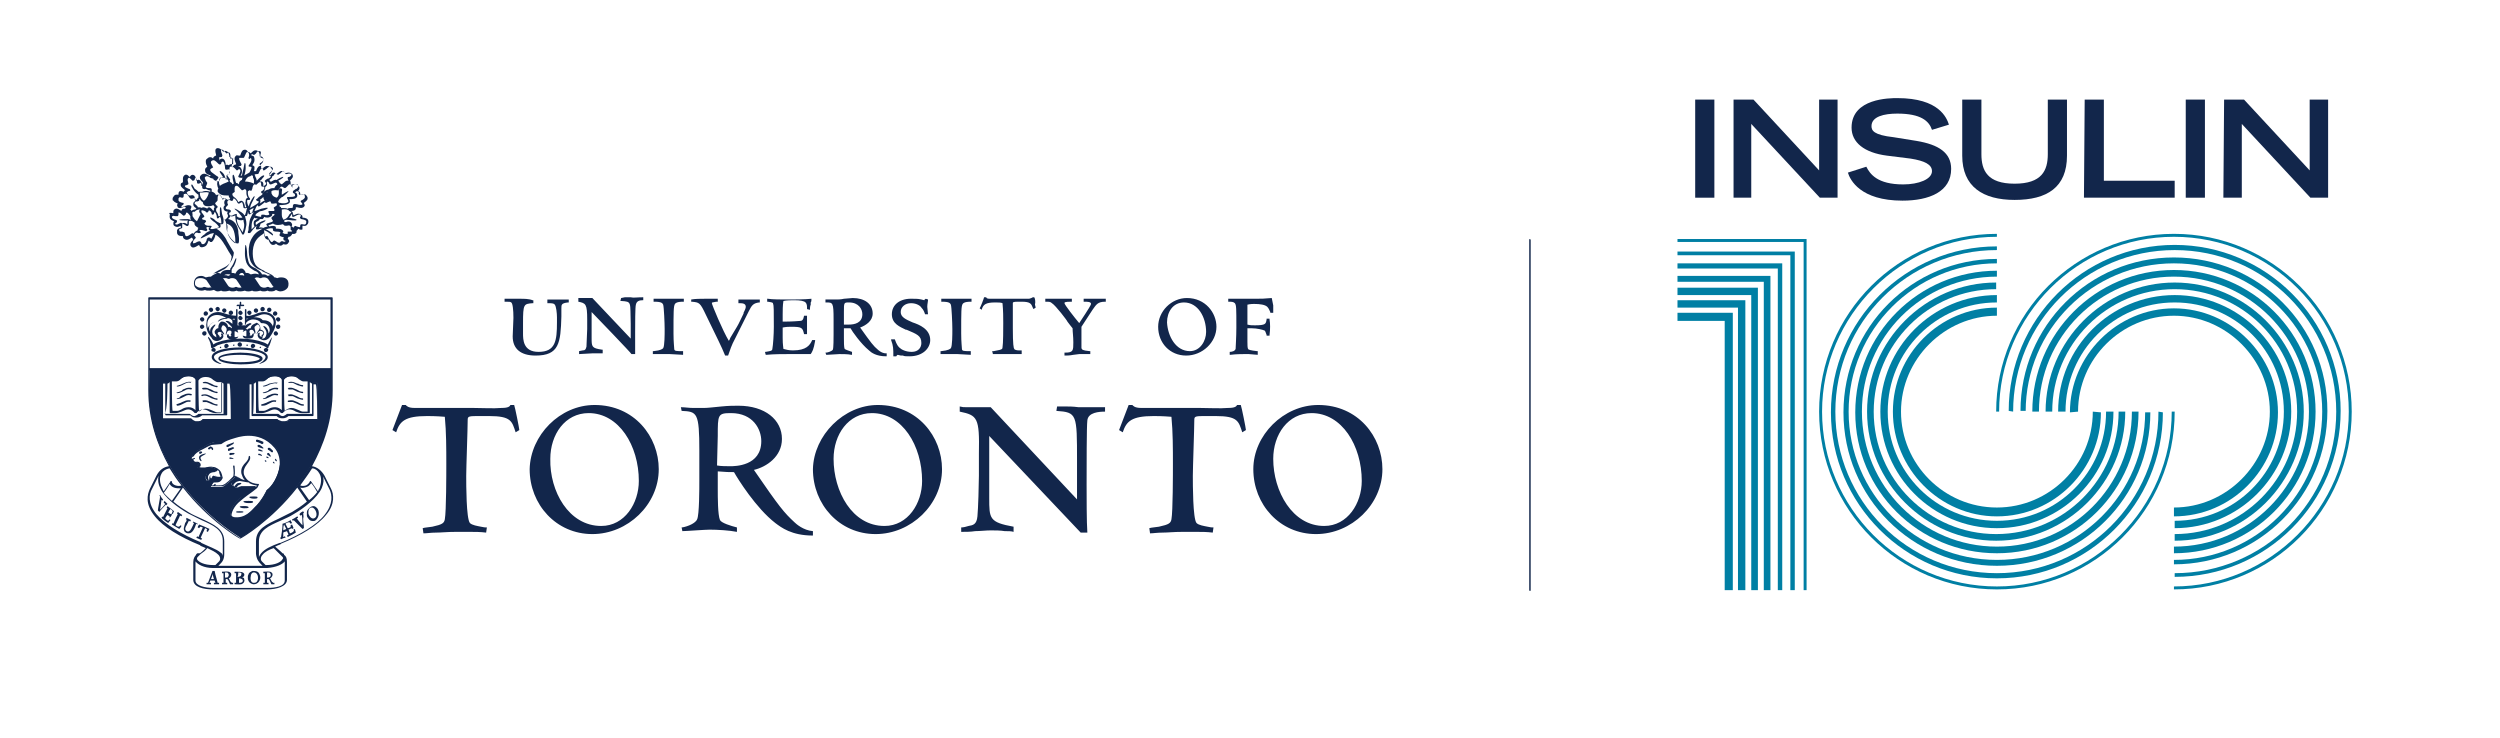 <?xml version="1.0" encoding="utf-8"?>
<!-- Generator: Adobe Illustrator 24.2.3, SVG Export Plug-In . SVG Version: 6.00 Build 0)  -->
<svg version="1.1" xmlns="http://www.w3.org/2000/svg" xmlns:xlink="http://www.w3.org/1999/xlink" x="0px" y="0px"
	 viewBox="0 0 338.9 100" style="enable-background:new 0 0 338.9 100;" xml:space="preserve">
<style type="text/css">
	.st0{fill:#007FA4;}
	.st1{fill:#12264B;}
	.st2{fill-rule:evenodd;clip-rule:evenodd;fill:#12264B;}
</style>
<g id="Layer_1">
	<g>
		<g>
			<g>
				<g>
					<path class="st0" d="M294.4,55.8c0,13.1-10.7,23.7-23.7,23.7c-13.1,0-23.7-10.7-23.7-23.7s10.7-23.7,23.7-23.7v-0.4
						c-13.3,0-24.1,10.8-24.1,24.1s10.8,24.1,24.1,24.1s24.1-10.8,24.1-24.1H294.4z"/>
				</g>
				<g>
					<path class="st0" d="M292.6,55.8c0,12.1-9.8,21.9-21.9,21.9s-21.9-9.8-21.9-21.9s9.8-21.9,21.9-21.9v-0.5
						c-12.4,0-22.5,10.1-22.5,22.5c0,12.4,10.1,22.5,22.5,22.5s22.5-10.1,22.5-22.5L292.6,55.8L292.6,55.8z"/>
				</g>
				<g>
					<path class="st0" d="M290.8,55.8c0,11.1-9,20.1-20.1,20.1s-20.1-9-20.1-20.1s9-20.1,20.1-20.1v-0.6c-11.5,0-20.8,9.3-20.8,20.8
						c0,11.5,9.3,20.8,20.8,20.8c11.5,0,20.8-9.3,20.8-20.8H290.8z"/>
				</g>
				<g>
					<path class="st0" d="M289,55.8c0,10.1-8.2,18.3-18.3,18.3c-10.1,0-18.3-8.2-18.3-18.3c0-10.1,8.2-18.3,18.3-18.3v-0.8
						c-10.6,0-19.2,8.6-19.2,19.2S260.1,75,270.7,75s19.2-8.6,19.2-19.2L289,55.8L289,55.8z"/>
				</g>
				<g>
					<path class="st0" d="M287.2,55.8c0,9.1-7.4,16.6-16.6,16.6c-9.1,0-16.6-7.4-16.6-16.6c0-9.1,7.4-16.6,16.6-16.6v-0.9
						c-9.6,0-17.5,7.9-17.5,17.5s7.9,17.5,17.5,17.5c9.6,0,17.5-7.9,17.5-17.5H287.2z"/>
				</g>
				<g>
					<path class="st0" d="M285.5,55.8c0,8.2-6.6,14.8-14.8,14.8c-8.2,0-14.8-6.6-14.8-14.8S262.5,41,270.7,41v-1
						c-8.7,0-15.8,7.1-15.8,15.8s7.1,15.8,15.8,15.8c8.7,0,15.8-7.1,15.8-15.8H285.5z"/>
				</g>
				<g>
					<path class="st0" d="M283.7,55.8c0,7.2-5.9,13-13,13c-7.2,0-13-5.9-13-13s5.9-13,13-13v-1.1c-7.8,0-14.1,6.4-14.1,14.1
						S262.9,70,270.7,70c7.8,0,14.1-6.4,14.1-14.1L283.7,55.8L283.7,55.8z"/>
				</g>
			</g>
			<g>
				<g>
					<path class="st0" d="M271,55.8c0-13.1,10.7-23.7,23.7-23.7c13.1,0,23.7,10.7,23.7,23.7s-10.7,23.7-23.7,23.7v0.4
						c13.3,0,24.1-10.8,24.1-24.1s-10.8-24.1-24.1-24.1s-24.1,10.8-24.1,24.1L271,55.8L271,55.8z"/>
				</g>
				<g>
					<path class="st0" d="M272.9,55.8c0-12.1,9.8-21.9,21.9-21.9s21.9,9.8,21.9,21.9s-9.8,21.9-21.9,21.9v0.5
						c12.4,0,22.5-10.1,22.5-22.5c0-12.4-10.1-22.5-22.5-22.5s-22.5,10.1-22.5,22.5L272.9,55.8L272.9,55.8z"/>
				</g>
				<g>
					<path class="st0" d="M274.6,55.8c0-11.1,9-20.1,20.1-20.1s20.1,9,20.1,20.1s-9,20.1-20.1,20.1v0.6c11.5,0,20.8-9.3,20.8-20.8
						c0-11.5-9.3-20.8-20.8-20.8c-11.5,0-20.8,9.3-20.8,20.8H274.6z"/>
				</g>
				<g>
					<path class="st0" d="M276.4,55.8c0-10.1,8.2-18.3,18.3-18.3c10.1,0,18.3,8.2,18.3,18.3c0,10.1-8.2,18.3-18.3,18.3V75
						c10.6,0,19.2-8.6,19.2-19.2s-8.6-19.2-19.2-19.2s-19.2,8.6-19.2,19.2L276.4,55.8L276.4,55.8z"/>
				</g>
				<g>
					<path class="st0" d="M278.2,55.8c0-9.1,7.4-16.6,16.6-16.6c9.1,0,16.6,7.4,16.6,16.6c0,9.1-7.4,16.6-16.6,16.6v0.9
						c9.6,0,17.5-7.9,17.5-17.5s-7.9-17.5-17.5-17.5c-9.6,0-17.5,7.9-17.5,17.5H278.2z"/>
				</g>
				<g>
					<path class="st0" d="M280,55.8c0-8.2,6.6-14.8,14.8-14.8c8.2,0,14.8,6.6,14.8,14.8s-6.6,14.8-14.8,14.8v1
						c8.7,0,15.8-7.1,15.8-15.8S303.5,40,294.8,40S279,47.1,279,55.8H280z"/>
				</g>
				<g>
					<path class="st0" d="M281.7,55.8c0-7.2,5.9-13,13-13s13,5.9,13,13s-5.9,13-13,13V70c7.8,0,14.1-6.4,14.1-14.1
						s-6.4-14.1-14.1-14.1s-14.1,6.4-14.1,14.1L281.7,55.8L281.7,55.8z"/>
				</g>
			</g>
			<g>
				<g>
					<polygon class="st0" points="234.9,42.4 234.9,80 233.8,80 233.8,43.5 227.4,43.5 227.4,42.4 					"/>
				</g>
				<g>
					<polygon class="st0" points="238.3,39 238.3,80 237.4,80 237.4,40 227.4,40 227.4,39 					"/>
				</g>
				<g>
					<polygon class="st0" points="236.6,40.7 236.6,80 235.6,80 235.6,41.7 227.4,41.7 227.4,40.7 					"/>
				</g>
				<g>
					<polygon class="st0" points="241.6,35.7 241.6,80 241,80 241,36.4 227.4,36.4 227.4,35.7 					"/>
				</g>
				<g>
					<polygon class="st0" points="240,37.4 240,80 239.1,80 239.1,38.2 227.4,38.2 227.4,37.4 					"/>
				</g>
				<g>
					<polygon class="st0" points="244.9,32.4 244.9,80 244.5,80 244.5,32.8 227.4,32.8 227.4,32.4 					"/>
				</g>
				<g>
					<polygon class="st0" points="243.3,34.1 243.3,80 242.7,80 242.7,34.6 227.4,34.6 227.4,34.1 					"/>
				</g>
			</g>
		</g>
		<g>
			<path class="st1" d="M229.8,13.5h2.6v13.3h-2.6V13.5z"/>
			<path class="st1" d="M235,13.5h2.7l8.9,9.6v-9.6h2.5v13.3h-2.4l-9.3-10v10H235V13.5z"/>
			<path class="st1" d="M261.9,17.6c-0.4-1.2-1.5-2.2-4.7-2.2c-1.8,0-3.5,0.4-3.5,1.7c0,0.6,0.3,1.2,3,1.5l3.1,0.5
				c3,0.5,4.7,1.6,4.7,3.8c0,3.1-3,4.3-6.6,4.3c-5.7,0-7.1-2.8-7.4-3.8l2.5-0.8c0.5,1,1.5,2.4,5,2.4c2.1,0,3.9-0.7,3.9-1.8
				c0-0.9-1-1.4-2.9-1.7l-3.2-0.4c-3.1-0.4-4.8-1.8-4.8-3.8c0-4,5.2-4,6.2-4c5.7,0,6.7,2.7,7,3.6L261.9,17.6z"/>
			<path class="st1" d="M280.2,21.1c0,4.3-2.7,6-7.1,6c-4.3,0-7.1-1.8-7.1-6v-7.6h2.6v7.4c0,2.2,0.8,4,4.5,4c3.7,0,4.5-1.8,4.5-4
				v-7.4h2.6V21.1z"/>
			<path class="st1" d="M282.6,13.5h2.6v11h9.6v2.3h-12.3L282.6,13.5L282.6,13.5z"/>
			<path class="st1" d="M296.3,13.5h2.6v13.3h-2.6V13.5L296.3,13.5z"/>
			<path class="st1" d="M301.5,13.5h2.7l8.9,9.6v-9.6h2.5v13.3h-2.4l-9.3-10v10h-2.5L301.5,13.5L301.5,13.5z"/>
		</g>
	</g>
</g>
<g id="Black_Outline_Layer">
	<g>
		<path id="University_of_Toronto_Mark_Stacked" class="st1" d="M178.7,54.9c5.4,0,8.7,4.3,8.7,8.7c0,4.8-4.2,8.8-9,8.8
			c-4.9,0-8.5-4-8.5-8.8C169.9,59,174,54.9,178.7,54.9 M179.5,71.3c3.2,0,5.1-3.1,5.1-6.1c0-4.8-2.7-9.2-6.8-9.2
			c-3.2,0-5.2,2.9-5.2,6.2C172.6,66.6,175.2,71.3,179.5,71.3z M162,55.3h-3.6c-1.6,0-2.7,0-3.7,0c-0.9,0-1.1-0.3-1.2-0.4H153
			c-0.1,0.2-1.2,3.2-1.3,3.4l0.5,0.3c0.5-1.5,1.2-2.2,4.2-2.2c0.3,0,1.2,0,2.4,0.1c0.2,2.1,0.2,4.3,0.2,6.4c0,1.3,0,6.4-0.2,7.5
			c-0.1,0.5-0.3,0.7-1.7,1c-0.6,0.1-1,0.1-1.3,0.2l0.1,0.7c0.4,0,1-0.1,1.7-0.1c0.7,0,1.5-0.1,2.7-0.1c0.5,0,1.2,0,1.9,0
			c0.7,0,1.4,0,2.2,0.1l0.1-0.7c-0.2,0-0.4,0-0.8-0.1c-0.5-0.1-1.2-0.2-1.5-0.5c-0.5-0.6-0.5-5.2-0.5-6.4c0-1.1,0.2-6.4,0.2-7.6
			c0-0.5,0.2-0.5,1.7-0.5l0.1,0c0.7,0,0.9,0,1.1,0c3,0,3.1,0.7,3.6,2.2l0.5-0.3c0-0.2-0.6-3.2-0.7-3.4h-0.5
			c-0.1,0.2-0.3,0.4-1.2,0.4c-1.2,0.1-2.5,0-3.9,0H162z M134.3,55.2c-0.7,0-1.2,0-2,0c-0.4,0-0.8,0-1.3,0c-0.4,0-0.5,0-0.9-0.1v0.7
			c2.4,0.5,2.7,0.8,2.6,5.7l0,3c0,1.1-0.1,4.5-0.2,5.5c-0.1,1.1-0.6,1.2-1.2,1.3c-0.3,0.1-0.7,0.2-1,0.2v0.6c0.6,0,1.3,0,1.9-0.1
			c0.6,0,1.5-0.1,2.1-0.1c0.6,0,1.3,0,1.9,0.1c0.5,0,0.9,0,1.2,0.1v-0.7c-3.3-0.6-3.3-1.1-3.3-3.9l0-7.1l0-1.3c0,0,0,0,12.4,13.1
			h0.9c-0.1-1.4-0.1-5-0.1-6.5c0-2.2,0-8,0.1-8.7c0.1-1.1,1.6-1.2,2.4-1.2v-0.6c-1.8,0-2.8,0-3.6,0c-0.8-0.1-1.3-0.1-1.8-0.1
			c-0.4,0-0.8,0-1.1,0l-0.1,0.6c2.8,0.2,2.8,0.4,2.8,6.8c0,0.8,0,4.5,0,5.2L134.3,55.2z M119,54.9c5.4,0,8.7,4.3,8.7,8.7
			c0,4.8-4.2,8.8-9,8.8c-4.9,0-8.5-4-8.5-8.8C110.3,59,114.4,54.9,119,54.9z M119.9,71.3c3.2,0,5.1-3.1,5.1-6.1
			c0-4.8-2.7-9.2-6.8-9.2c-3.2,0-5.2,2.9-5.2,6.2C113,66.6,115.5,71.3,119.9,71.3z M92.3,55.2c0.5,0,1.1,0.1,1.6,0.1
			c0.5,0,1.1,0,1.6,0c0.4,0,1.3-0.1,2.3-0.2c1-0.1,1.7-0.1,2.3-0.1c3.6,0,5.9,1.9,5.9,4.5c0,2.4-2.1,3.8-3.8,4.2
			c3.5,5.1,4.1,5.8,5.5,7.1c0.2,0.2,1.2,1.1,2.5,1.2l0,0.6c-2.9,0-4.3-1.1-5.1-1.7c-2.6-2-5.1-6-5.6-6.9c-0.7,0-1,0-2.2-0.1v2.4
			c0,1.1,0,3.5,0.3,4.2c0.2,0.4,1.5,0.8,2.3,1l0,0.6c-1-0.2-2.6-0.3-3.7-0.3c-0.6,0-3.2,0.2-3.7,0.2l-0.1-0.5c0.3,0,1.8-0.4,2.1-1.1
			c0.3-0.6,0.3-4.2,0.3-5.3v-4c0-5.2-0.3-5.3-2.4-5.4L92.3,55.2z M97.2,63.1c0.5,0.1,1.3,0.1,1.8,0.1c0.6,0,4.2,0,4.2-3.4
			c0-1.6-1.1-3.8-4.1-3.8c-1.8,0-1.8,0.2-1.8,3.1L97.2,63.1z M80.6,54.9c5.4,0,8.7,4.3,8.7,8.7c0,4.8-4.2,8.8-9,8.8
			c-4.9,0-8.5-4-8.5-8.8C71.9,59,75.9,54.9,80.6,54.9z M81.5,71.3c3.2,0,5.1-3.1,5.1-6.1c0-4.8-2.7-9.2-6.8-9.2
			c-3.2,0-5.2,2.9-5.2,6.2C74.5,66.6,77.1,71.3,81.5,71.3z M63.5,55.3h-3.6c-1.6,0-2.7,0-3.7,0c-0.9,0-1.1-0.3-1.2-0.4h-0.5
			c-0.1,0.2-1.2,3.2-1.3,3.4l0.5,0.3c0.5-1.5,1.2-2.2,4.2-2.2c0.3,0,1.2,0,2.4,0.1c0.2,2.1,0.2,4.3,0.2,6.4c0,1.3,0,6.4-0.2,7.5
			c-0.1,0.5-0.3,0.7-1.7,1c-0.6,0.1-1,0.1-1.3,0.2l0.1,0.7c0.5,0,1-0.1,1.7-0.1c0.7,0,1.5-0.1,2.7-0.1c0.5,0,1.2,0,1.9,0
			c0.7,0,1.4,0,2.2,0.1l0.1-0.7c-0.2,0-0.4,0-0.8-0.1c-0.5-0.1-1.2-0.2-1.5-0.5c-0.5-0.6-0.5-5.2-0.5-6.4c0-1.1,0.2-6.4,0.2-7.6
			c0-0.5,0.2-0.5,1.7-0.5l0.1,0c0.7,0,0.9,0,1.1,0c3,0,3.1,0.7,3.6,2.2l0.5-0.3c0-0.2-0.6-3.2-0.7-3.4h-0.5
			c-0.1,0.2-0.3,0.4-1.2,0.4c-1.2,0.1-2.5,0-3.9,0H63.5z M172.4,40.4c-1.1,0.1-1.3,0.1-2.6,0.1l-1.3,0l-1.3,0l-0.4,0l-0.3,0l0,0.1
			v0.3l0.1,0c0.3,0,0.6,0,0.8,0.2c0.2,0.3,0.2,0.6,0.2,3.3c0,1.3-0.1,2.7-0.1,2.9c-0.1,0.3-0.5,0.4-0.8,0.4l0,0l0,0.4l0.1,0
			c0.7-0.1,1.6-0.1,1.8-0.1l0.7,0c0,0,1.2,0.1,1.2,0.1l0-0.1v-0.4l-0.1,0c-0.9-0.1-1.2-0.2-1.2-0.3c-0.1-0.1-0.1-0.6-0.1-1
			c0-0.1,0-0.3,0-0.4c0,0,0-1.1,0-1.4c0.1,0,0.6,0,0.6,0c0.7,0,1.5,0.2,1.7,0.3c0.1,0,0.2,0.3,0.3,0.6l0,0.1h0.4l0-0.1
			c0.1-0.8,0.1-1.5,0-2.1l0-0.1h-0.4l0,0.1c-0.1,0.6-0.1,0.8-1.6,0.8c-0.4,0-0.6,0-1-0.1c0,0,0,0,0,0c0-0.1,0-0.3,0-0.4
			c0-0.2,0-0.3,0-0.5c0,0,0-1.6,0-1.8c0.4-0.1,0.8-0.1,0.9-0.1c0.8,0,1.5,0.1,1.8,0.4c0.2,0.2,0.3,0.5,0.4,0.7l0,0.1l0.4,0l0-0.1
			c0-0.1,0-0.5,0-0.9L172.4,40.4L172.4,40.4z M160.9,40.4c2.5,0,4,2,4,3.9c0,2.1-1.9,3.9-4.1,3.9c-2.2,0-3.8-1.7-3.8-3.9
			C157,42.2,158.8,40.4,160.9,40.4z M161.3,47.6c1.4,0,2.2-1.4,2.2-2.6c0-2-1.1-4-3-4c-1.5,0-2.3,1.3-2.3,2.7
			C158.3,45.6,159.4,47.6,161.3,47.6z M146.9,40.5v0.4l0.1,0c0.4,0,0.9,0,0.9,0.3c0,0.1-0.2,0.5-1.6,2.6c-0.6-0.7-2-2.5-2-2.7
			c0-0.1,0-0.2,0.9-0.2l0.1,0v-0.4l-0.7,0l-1.4,0l-1.5,0l0,0.1v0.3h0.1c0.4,0,0.6,0,0.8,0.2c0.5,0.3,2.1,2.4,2.1,2.5
			c0,0,0.6,0.8,0.7,0.9c0,0.5,0.1,1.1,0.1,1.9c0,1.1,0,1.4-1.1,1.4l-0.1,0l0,0.4l0.1,0c0.2,0,0.6,0,1.1-0.1l0.8-0.1l0.6,0l0.1,0
			l0.8,0l0-0.1v-0.3l-0.1,0c-1-0.1-1-0.2-1.1-0.4c0,0,0-0.1,0-0.1c0-0.5,0-1,0-1.5c0-0.4,0-0.9,0-1.3c0,0,1.5-2.3,1.5-2.3
			c0.5-0.7,0.7-1.1,1.7-1.1l0.1,0v-0.4l-0.1,0c-0.1,0-0.5,0-0.9,0l-0.5,0l-0.6,0l-0.4,0C147.5,40.5,146.9,40.5,146.9,40.5
			L146.9,40.5L146.9,40.5z M140.2,40.3H140l0,0c0,0-0.1,0.1-0.5,0.2l-1.5,0h-2.1l-1.7,0c-0.4,0-0.5-0.1-0.5-0.2l0,0h-0.3l0,0
			c0,0.1-0.5,1.4-0.6,1.5l0,0l0.3,0.2l0-0.1c0.2-0.6,0.5-0.9,1.8-0.9c0.4,0,0.8,0,1,0.1c0.1,1,0.1,2,0.1,2.7c0,0.7,0,2.8-0.1,3.3
			c0,0.2-0.1,0.3-0.7,0.4c0,0-0.5,0.1-0.5,0.1l-0.2,0l0.1,0.4l0.6,0l0.2,0l1.2,0l0.2,0l0.7,0l0.5,0l0.5,0l0-0.1l0-0.4l-0.3,0l-0.1,0
			c-0.3,0-0.6-0.1-0.6-0.2c-0.1-0.1-0.2-0.6-0.2-2.8l0-1.6l0-1.8c0-0.1,0-0.2,0.7-0.2l0,0l0.4,0l0.1,0c1.2,0,1.3,0.3,1.5,0.8
			l0.1,0.2l0.3-0.2l-0.1-0.4C140.4,40.9,140.3,40.4,140.2,40.3L140.2,40.3L140.2,40.3z M127.6,40.5v0.4l0.1,0c1,0,1.1,0.2,1.2,0.4
			c0.1,0.3,0.2,2.5,0.2,3.3v0.1c0,0.6,0,2.2-0.2,2.5c-0.1,0.1-0.3,0.3-1.3,0.4l-0.1,0v0.4l1.2,0h1.1l1.8,0.1l0-0.1l0-0.4h-0.1
			c-0.8,0-1.1,0-1.1-0.3c0-0.2-0.1-0.9-0.1-2.1c0-2.9,0-3.7,0.2-4c0.2-0.3,0.9-0.3,1.1-0.3l0.1,0v-0.4h-0.9c0,0-1.3,0-1.3,0l-0.8,0
			l-0.4,0C128.3,40.5,127.7,40.5,127.6,40.5L127.6,40.5L127.6,40.5z M120.9,42.6c0,1.3,1.1,1.7,1.9,2.1l0.1,0c1.4,0.6,2,0.8,2,1.8
			c0,0.6-0.4,1.2-1.3,1.2c-0.8,0-1.4-0.3-1.7-0.6c-0.4-0.4-0.5-0.9-0.6-1.1l0,0h-0.5l0,0.1c0.3,0.8,0.3,1.2,0.3,2.1l0,0.1l0.4,0l0,0
			c0,0,0.1-0.2,0.2-0.2c0.1,0,0.3,0.1,0.5,0.1l0.1,0c0,0,0.1,0,0.1,0c0.2,0.1,0.4,0.1,0.9,0.1c1.8,0,2.8-1.1,2.8-2.2
			c0-1.5-1.5-2.1-2.4-2.4c-0.9-0.4-1.6-0.7-1.6-1.4c0-0.7,0.6-1.2,1.4-1.2c0.8,0,1.3,0.4,1.4,0.6c0.3,0.3,0.4,0.6,0.5,0.9l0,0l0.1,0
			h0.3l-0.1-1c0-0.4,0.1-0.7,0.1-0.9l0-0.1l-0.3-0.1c0,0-0.2,0.1-0.2,0.2c-0.7-0.2-1-0.2-1.5-0.2C122,40.4,120.9,41.3,120.9,42.6z
			 M115.6,40.4c1.6,0,2.7,0.8,2.7,2.1c0,1-0.9,1.6-1.7,1.9c1.5,2.1,1.8,2.5,2.4,3c0,0,0.5,0.5,1.1,0.5l0.1,0l0,0.4h-0.1
			c-1.3,0-2-0.5-2.3-0.8c-1.1-0.9-2.3-2.6-2.5-3c-0.1,0-0.8,0-0.9,0c0,0.1,0,1,0,1s0,0.3,0,0.3c0,0.5,0,1.3,0.1,1.5
			c0.1,0.1,0.7,0.3,1,0.4l0,0l0,0.4l-0.1,0c-0.4-0.1-1.2-0.1-1.6-0.1c-0.3,0-1.4,0.1-1.7,0.1l-0.1,0l-0.1-0.3l0.1,0
			c0.2,0,0.8-0.2,0.9-0.4c0.1-0.2,0.1-1.6,0.1-2.1l0-0.2v-1.8c0-2.3-0.1-2.3-1-2.3l-0.1,0l0-0.4l0.1,0c0,0,0.7,0,0.7,0l0.7,0
			c0.2,0,0.6,0,1-0.1h0h0L115.6,40.4z M114.4,44c0.2,0,0.5,0,0.7,0c0.7,0,1.8-0.2,1.8-1.4c0-0.7-0.5-1.6-1.8-1.6
			c-0.7,0-0.7,0-0.7,1.3C114.4,42.2,114.4,43.9,114.4,44z M110,40.5c-0.9,0.1-2.4,0.1-3.3,0.1c-0.6,0-2.1,0-2.6-0.1l-0.1,0v0.4
			l0.1,0c0.6,0.1,0.7,0.1,0.7,0.3c0.1,0.2,0.1,0.9,0.1,3.1c0,1-0.1,2.5-0.2,3c0,0.3-0.4,0.3-0.9,0.4l-0.1,0l0.1,0.4l0.1,0
			c1-0.1,2.2-0.1,3-0.1l3,0l0,0c0.2-0.3,0.4-0.6,0.6-1.8l0-0.1l-0.4,0l0,0c-0.3,0.7-0.8,1.4-2.6,1.4c-0.6,0-0.9-0.1-1.3-0.2
			c0-0.2-0.1-0.5-0.1-1.5c0,0,0-1.1,0-1.4c0.5-0.1,0.9-0.1,1.1-0.1c1.5,0,1.6,0.1,1.8,1l0,0h0.4l0-0.1c0-1,0-1.2,0-2.3l0-0.1H109
			l0,0c-0.1,0.6-0.3,0.7-0.5,0.7c-1.1,0.1-2.1,0.1-2.4,0.1c0-0.1,0-1,0-1c0-0.5,0-1.2,0.1-1.8c0.4-0.1,1.1-0.1,1.5-0.1
			c0.8,0,1.3,0.1,1.5,0.3c0.2,0.2,0.2,0.5,0.2,0.8l0,0.1l0.4,0.1v-0.1c0-0.1,0-0.4,0.1-0.6l0-0.3C110,40.9,110,40.7,110,40.5
			L110,40.5L110,40.5z M93.7,40.6l0,0.3l0.1,0c1,0.1,1.1,0.1,1.9,1.8l1.7,3.5l0,0c0.3,0.6,0.7,1.5,0.9,2l0,0h0.4l0,0
			c0.3-0.8,0.4-1.3,1-2.4l1.8-3.6c0.4-0.8,0.6-1.1,1.4-1.2l0.1,0v-0.4l-0.1,0c-0.5,0-0.9,0-1.4,0c0,0-1.4,0-1.4,0l0,0.1l0,0.4l0.1,0
			c0.4,0,0.9,0,0.9,0.5c0,0.2-0.2,0.6-0.3,0.8l0,0.1c-0.4,0.8-0.6,1.3-0.9,1.8L99,45.8c0,0-0.1,0.3-0.2,0.4
			c-0.8-1.3-2.3-4.9-2.3-5.1c0-0.1,0-0.1,0.6-0.2l0.2,0v-0.4l-1.2,0l-0.6,0C95.1,40.5,94.2,40.5,93.7,40.6L93.7,40.6L93.7,40.6z
			 M88.6,40.5v0.4l0.1,0c1,0,1.1,0.2,1.2,0.4c0.1,0.3,0.2,2.5,0.2,3.3v0.1c0,0.6,0,2.2-0.2,2.5c-0.1,0.1-0.3,0.3-1.3,0.4l-0.1,0v0.4
			l1.2,0h1.1l1.8,0.1l0-0.1l0-0.4h-0.1c-0.8,0-1.1,0-1.1-0.3c0-0.2-0.1-0.9-0.1-2.1c0-2.9,0-3.7,0.2-4c0.2-0.3,0.9-0.3,1.1-0.3
			l0.1,0v-0.4h-0.9c0,0-1.3,0-1.3,0l-0.8,0l-0.4,0L88.6,40.5L88.6,40.5L88.6,40.5z M84.2,40.4L84.2,40.4L84.2,40.4l-0.1,0.4l0.1,0
			c1.5,0.1,1.2,0.1,1.3,3.1c0,0,0,1.8,0,2c-0.1-0.1-5.2-5.5-5.2-5.5l0,0l-0.8,0l-0.6,0l0,0l-0.5,0l0,0.1l0,0.4l0,0
			c1,0.2,1.2,0.3,1.2,2.4l0,1.3c0,0.5-0.1,2-0.1,2.4c-0.1,0.4-0.2,0.5-0.5,0.5c0,0-0.5,0.1-0.5,0.1l0,0.1v0.3l1.8-0.1l0.8,0
			c0,0,0.6,0,0.6,0l0-0.1v-0.4l-0.1,0c-1.4-0.2-1.4-0.4-1.4-1.6l0-3.1c0,0,0-0.3,0-0.4c0.3,0.3,5.5,5.7,5.4,5.7l0,0l0.5,0l0-0.1
			c0-0.6,0-2.2,0-2.9c0-1,0-3.4,0.1-3.7c0.1-0.5,0.5-0.6,0.9-0.6h0.1v-0.4h-0.1c-0.8,0-1.2,0.1-1.6,0l-0.2,0l-0.6,0L84.2,40.4z
			 M70.6,40.5l-0.4,0c-0.5,0-1.5,0-1.7,0l-0.1,0l0,0.4h0.1c0.5,0,0.7,0,0.8,0.1c0.2,0.1,0.3,1,0.3,2.1l-0.1,2.5
			c0,1.7,1.1,2.6,3.1,2.6c3.2,0,3.4-1.7,3.5-5.3l0-1.1c0,0,0,0,0,0c0-0.5,0-0.7,0.9-0.8l0.1,0l0-0.4l-0.2,0l-1.3,0l-1,0l-0.4,0
			l0,0.1v0.4h0.1c0.4,0,0.8,0,0.9,0.2c0.2,0.2,0.3,1.2,0.3,1.7v0.7c0,2.5-0.2,4-2.5,4c-2.1,0-2.1-1.7-2.1-2.5v-1.4
			c0-2.6,0.1-2.6,1.3-2.7l0.1,0v-0.4l-0.1,0C71.7,40.5,71,40.5,70.6,40.5z"/>
		<path id="Shield__x0026__Scroll" class="st1" d="M44.9,66.3l-0.4-0.8l-0.5-1c-0.4-0.7-1-1.2-1.7-1.3c1.6-2.9,2.8-6.3,2.8-10.3
			V40.4c0-0.1-0.1-0.1-0.1-0.1H32.6h0H20.2c-0.1,0-0.1,0.1-0.1,0.1v12.5c0,4,1.2,7.4,2.8,10.3c-0.7,0.1-1.3,0.5-1.7,1.3l-0.5,1
			l-0.4,0.8c-0.3,0.7-0.7,2,0.7,3.7c1.1,1.4,3.4,2.8,6.1,3.9l0.1,0.1c0.2,0.1,0.5,0.2,0.7,0.3c-0.2,0.2-0.5,0.5-0.8,0.7L26.8,75
			c-0.1,0-0.1,0.1-0.2,0.1c0,0,0,0,0,0c0,0,0,0,0,0.1c-0.2,0.2-0.4,0.5-0.4,1v2.4c0,1,1.4,1.3,2.7,1.3h7.3c1.3,0,2.7-0.4,2.7-1.3
			v-2.4c0-0.5-0.1-0.8-0.4-1c0,0,0,0,0-0.1c0,0,0,0,0,0c0,0-0.1-0.1-0.2-0.1l-0.2-0.2c-0.2-0.2-0.6-0.5-0.8-0.7
			c0.2-0.1,0.4-0.2,0.7-0.3l0.1-0.1c2.7-1.1,5-2.5,6.1-3.9C45.5,68.3,45.2,66.9,44.9,66.3z M20.3,50.2h24.5c0,1.6,0,2.8,0,2.8
			c0,12.4-11.5,19.4-12.3,19.9c-0.8-0.5-12.2-7.5-12.2-19.9V50.2z M43.3,64.2c0.3,0.5,0.3,1.2,0,2c-0.1,0.1-0.1,0.2-0.2,0.4
			l-0.9-1.3c0,0-0.1-0.1-0.1-0.1c-0.1,0-0.1,0-0.1,0.1c-0.1,0.2-0.3,0.4-0.5,0.5c-0.3,0.1-0.6,0.1-0.8,0c0.5-0.7,1.1-1.5,1.6-2.3
			c0,0,0.1,0,0.1,0c0,0,0,0,0,0C42.7,63.5,43.1,63.8,43.3,64.2z M35.4,76.5l0.2,0.2h-6l0.2-0.2c0.3-0.3,0.6-0.6,0.6-1.4v-1.7
			c0-1.7-1.4-2.3-3.1-3.1c-0.6-0.3-1.2-0.5-1.8-0.9c-0.5-0.3-1.3-0.8-2-1.4l1.3-1.9c3.5,4.5,7.6,6.9,7.7,6.9c0,0,0.1,0,0.1,0
			c0.1,0,4.2-2.4,7.7-6.9l1.3,1.9c-0.7,0.6-1.5,1.1-2,1.4c-0.6,0.3-1.2,0.6-1.8,0.9c-1.7,0.8-3.1,1.4-3.1,3.1v1.7
			C34.8,75.9,35.1,76.2,35.4,76.5z M23.3,67.9c-0.4-0.4-0.8-0.7-1.1-1.1c0.2-0.2,0.7-1,0.8-1.2c0.1,0.2,0.3,0.4,0.6,0.5
			c0.3,0.1,0.6,0.1,0.9,0.1L23.3,67.9z M40.7,66.1c0.3,0.1,0.6,0,0.9-0.1c0.3-0.1,0.4-0.3,0.6-0.5c0.2,0.2,0.7,1,0.8,1.2
			c-0.3,0.4-0.7,0.8-1.1,1.1L40.7,66.1z M20.3,40.6c0.3,0,24.2,0,24.5,0c0,0.2,0,5.7,0,9.3H20.3C20.3,46.3,20.3,40.7,20.3,40.6z
			 M21.9,64.2c0.2-0.4,0.6-0.6,1-0.7c0,0,0,0,0,0c0,0,0.1,0,0.1,0c0.5,0.8,1,1.6,1.6,2.3c-0.2,0.1-0.5,0.1-0.8,0
			c-0.3-0.1-0.5-0.3-0.5-0.5c0-0.1-0.1-0.1-0.1-0.1c-0.1,0-0.1,0-0.1,0.1l-0.9,1.3c-0.1-0.1-0.1-0.2-0.2-0.4
			C21.6,65.4,21.6,64.7,21.9,64.2z M27.3,73.6l-0.1-0.1c-2.7-1.1-4.9-2.5-6-3.8c-1.2-1.5-1-2.7-0.6-3.4l0.4-0.8l0.5-1c0,0,0,0,0,0
			c-0.1,0.4-0.1,1,0.2,1.6c0.5,1.3,2.4,2.7,3.8,3.5c0.6,0.3,1.2,0.6,1.8,0.9c1.6,0.7,2.9,1.3,2.9,2.8v1.7c0,0.2,0,0.3,0,0.4
			c0-0.2-0.1-0.4-0.3-0.5C29.3,74.4,28.3,74.1,27.3,73.6z M26.8,75.5C26.8,75.5,26.8,75.5,26.8,75.5C26.8,75.4,26.8,75.4,26.8,75.5
			c0.1-0.1,0.2-0.2,0.2-0.2l0.2-0.2c0.3-0.2,0.7-0.5,0.9-0.8c0.6,0.3,1.1,0.5,1.5,0.9c0.3,0.3,0.3,0.7,0.1,0.9h0
			c0,0-0.1,0.1-0.1,0.1l-0.4,0.4h-0.3c-1.2,0-2-0.4-2.2-0.8C26.7,75.7,26.7,75.6,26.8,75.5z M38.6,76.1c0,0.1,0,0.1,0,0.2v2.4
			c0,0.8-1.3,1-2.4,1h-7.3c-1.1,0-2.4-0.3-2.4-1v-2.4c0-0.1,0-0.1,0-0.2c0.3,0.4,1.1,0.9,2.4,0.9h7.3h0
			C37.5,76.9,38.3,76.5,38.6,76.1z M37.9,75.1l0.2,0.2c0.1,0.1,0.1,0.1,0.2,0.2c0,0,0,0,0,0c0,0,0,0,0,0c0.1,0.1,0.1,0.2,0,0.3
			c-0.2,0.4-1,0.8-2.2,0.8h0h0H36l-0.4-0.4c0,0-0.1-0.1-0.1-0.1c0,0,0,0,0,0c-0.2-0.2-0.2-0.6,0.1-0.9c0.3-0.4,0.9-0.7,1.5-0.9
			C37.3,74.5,37.6,74.8,37.9,75.1z M44,69.8c-1,1.3-3.3,2.7-6,3.8l-0.1,0c-1.1,0.4-2,0.8-2.5,1.4c-0.1,0.1-0.2,0.3-0.3,0.5
			c0-0.1,0-0.3,0-0.4v-1.7c0-1.5,1.3-2.1,2.9-2.8c0.6-0.3,1.2-0.5,1.8-0.9c1.4-0.8,3.2-2.2,3.8-3.5c0.3-0.7,0.3-1.2,0.2-1.6
			c0,0,0,0,0,0l0.5,1l0.4,0.8C45,67.1,45.2,68.3,44,69.8z"/>
		<path id="Text_1_" class="st2" d="M24.6,70c0-0.1,0.1-0.1,0.1-0.2c-0.2-0.1-0.4-0.3-0.6-0.4c0,0.1-0.1,0.1-0.1,0.2
			c0,0,0.1,0.1,0.1,0.1c-0.2,0.4-0.4,0.8-0.6,1.3c0,0-0.1-0.1-0.1-0.1c0,0.1-0.1,0.1-0.1,0.2c0.3,0.2,0.7,0.4,1,0.6
			c0.1-0.1,0.2-0.2,0.3-0.4c0,0,0,0,0,0c0,0-0.1-0.1-0.1-0.1c-0.1,0.1-0.2,0.2-0.3,0.2c-0.1,0-0.3-0.1-0.4-0.2c0-0.1,0.5-1,0.6-1.3
			C24.5,69.9,24.6,70,24.6,70L24.6,70z M23.1,70.1c0.1-0.1,0.2-0.3,0.2-0.4c0,0-0.1-0.1-0.1-0.1c0,0-0.1,0.1-0.1,0.1
			c0,0-0.2-0.2-0.3-0.2c0.1-0.2,0.2-0.4,0.3-0.5c0.1,0.1,0.3,0.2,0.3,0.3c0,0.1-0.1,0.2-0.1,0.3c0,0,0.1,0.1,0.1,0.1
			c0.1-0.1,0.1-0.3,0.2-0.4c-0.3-0.2-0.6-0.5-0.9-0.7c0,0.1-0.1,0.1-0.1,0.2c0,0,0.1,0.1,0.1,0.1c-0.2,0.4-0.4,0.8-0.6,1.2
			c0,0-0.1-0.1-0.1-0.1c0,0.1-0.1,0.1-0.1,0.2c0.3,0.3,0.6,0.5,0.9,0.7c0.1-0.1,0.2-0.3,0.3-0.4c0,0,0,0,0,0c0,0-0.1-0.1-0.1-0.1
			c0,0-0.2,0.2-0.2,0.2c-0.1,0-0.3-0.2-0.4-0.3c0-0.1,0.2-0.4,0.3-0.5c0.1,0.1,0.2,0.1,0.3,0.2c0,0,0,0.1-0.1,0.2
			C23,70.1,23,70.1,23.1,70.1L23.1,70.1z M28.4,71.7c-0.4-0.2-0.9-0.4-1.4-0.6c-0.1,0.1-0.2,0.3-0.2,0.4c0.1,0,0.1,0.1,0.2,0.1
			c0.1-0.1,0.1-0.2,0.2-0.2c0.1,0,0.2,0.1,0.3,0.1c-0.2,0.4-0.4,0.9-0.6,1.3c-0.1,0-0.1-0.1-0.2-0.1c0,0.1,0,0.1-0.1,0.2
			c0.2,0.1,0.5,0.2,0.7,0.3c0-0.1,0-0.1,0.1-0.2c-0.1,0-0.1-0.1-0.2-0.1c0.2-0.4,0.4-0.9,0.6-1.3c0.1,0,0.2,0.1,0.3,0.2
			C28,71.9,28,72,28,72c0,0,0.1,0.1,0.2,0.1C28.2,72,28.3,71.9,28.4,71.7L28.4,71.7z M26.8,71c-0.2-0.1-0.4-0.2-0.6-0.3
			c0,0.1-0.1,0.1-0.1,0.1c0.1,0,0.1,0.1,0.2,0.1c-0.2,0.4-0.5,1.4-1,1.1c-0.3-0.2-0.2-0.5,0-0.8c0.1-0.2,0.2-0.4,0.3-0.6
			c0.1,0,0.1,0.1,0.2,0.1c0-0.1,0-0.1,0.1-0.2c-0.2-0.1-0.4-0.2-0.6-0.3c0,0.1-0.1,0.1-0.1,0.2c0,0,0.1,0,0.1,0.1
			c0,0.1-0.1,0.3-0.2,0.4C25,71.3,24.8,71.7,25,72c0,0.1,0.1,0.1,0.2,0.2c0.1,0.1,0.3,0.1,0.4,0.1c0.5,0,0.8-0.7,1-1.3
			c0,0,0.1,0,0.1,0.1C26.8,71.1,26.8,71,26.8,71L26.8,71z M22.5,68.4c0,0,0.1,0.1,0.1,0.1c0-0.1,0-0.1,0.1-0.2
			c-0.1-0.1-0.3-0.3-0.4-0.4c0,0.1-0.1,0.1-0.1,0.2c0,0.1,0.1,0.1,0.2,0.2c-0.1,0.2-0.7,0.8-0.7,0.8c0,0,0,0,0,0
			c0,0,0.2-1.3,0.2-1.4c0,0.1,0.1,0.1,0.1,0.2c0-0.1,0.1-0.1,0.1-0.2c-0.2-0.2-0.3-0.4-0.4-0.6c0,0-0.1,0.1-0.1,0.1
			c0,0,0.1,0.1,0.1,0.1c0,0.2-0.3,1.7-0.3,1.9c0.1,0.1,0.1,0.1,0.2,0.2C21.7,69.2,22.4,68.5,22.5,68.4L22.5,68.4z M38.4,71.9
			C38.4,71.9,38.4,71.9,38.4,71.9c0-0.3,0-0.5,0.1-0.8c0,0,0,0,0,0c0.1,0.2,0.2,0.4,0.3,0.6C38.7,71.8,38.5,71.8,38.4,71.9
			L38.4,71.9z M39.8,71.7c0,0.1,0.1,0.2,0,0.3c0,0.1-0.4,0.3-0.5,0.3c-0.1-0.2-0.1-0.4-0.2-0.5c0.1,0,0.4-0.2,0.4-0.2
			c0,0,0.1,0.1,0.1,0.1c0.1,0,0.1-0.1,0.2-0.1c-0.1-0.2-0.1-0.3-0.2-0.5c-0.1,0-0.1,0.1-0.2,0.1c0,0.1,0,0.1,0,0.2
			c0,0.1-0.3,0.2-0.4,0.2c-0.1-0.2-0.2-0.4-0.3-0.6c0.1-0.1,0.3-0.2,0.5-0.2c0.1,0,0.1,0.1,0.2,0.2c0.1,0,0.1-0.1,0.2-0.1
			c0,0-0.2-0.3-0.2-0.4c-0.3,0.2-0.7,0.4-1.1,0.5c0,0.6-0.1,1.2-0.2,1.8c0,0-0.1,0.1-0.1,0.1c0,0.1,0,0.1,0.1,0.2
			c0.2-0.1,0.4-0.2,0.6-0.2c0-0.1,0-0.1-0.1-0.2c-0.1,0-0.1,0.1-0.2,0.1c0-0.2,0-0.4,0-0.6c0.1-0.1,0.3-0.1,0.5-0.2
			c0.1,0.2,0.2,0.4,0.2,0.5c-0.1,0-0.1,0.1-0.2,0.1c0,0.1,0.1,0.1,0.1,0.2c0.4-0.2,0.8-0.4,1.1-0.6c0-0.1-0.1-0.3-0.1-0.4
			C39.9,71.7,39.9,71.7,39.8,71.7L39.8,71.7z M41.1,69.6c0,0,0.1-0.1,0.1-0.1c0-0.1-0.1-0.1-0.1-0.2c-0.2,0.1-0.4,0.2-0.5,0.4
			c0,0.1,0.1,0.1,0.1,0.2c0.1,0,0.1-0.1,0.2-0.1c0.1,0.3,0.1,1,0.1,1.2c0,0.1,0,0.1,0,0.2c0,0,0,0,0,0c0,0-0.2-0.2-0.2-0.2l-0.4-0.5
			c-0.1-0.1-0.1-0.2-0.2-0.2c0.1,0,0.1-0.1,0.2-0.1c0-0.1,0-0.1-0.1-0.2c-0.2,0.1-0.4,0.3-0.7,0.4c0,0.1,0,0.1,0.1,0.2
			c0,0,0.1,0,0.1-0.1c0.1,0.1,0.2,0.2,0.3,0.3c0.2,0.2,0.4,0.4,0.6,0.6c0.1,0.1,0.2,0.2,0.3,0.3c0.1,0,0.1-0.1,0.2-0.1
			c0-0.4-0.1-0.8-0.1-1.3C41.2,70,41.1,69.8,41.1,69.6L41.1,69.6z M36.2,78.3c0-0.2,0-0.5,0-0.7c0.1,0,0.2,0,0.3,0
			c0.2,0.1,0.3,0.4,0.1,0.6C36.5,78.3,36.3,78.3,36.2,78.3L36.2,78.3z M36.9,78.9c-0.1-0.1-0.2-0.4-0.3-0.5c0,0,0,0,0,0
			c0.3-0.1,0.5-0.6,0.2-0.8c-0.2-0.2-0.7-0.1-1.1-0.1c0,0.1,0,0.1,0,0.2v0c0.1,0,0.1,0,0.2,0V79c-0.1,0-0.1,0-0.2,0
			c0,0.1,0,0.1,0,0.2v0h0.7c0-0.1,0-0.1,0-0.2c-0.1,0-0.1,0-0.2,0c0-0.2,0-0.4,0-0.5c0.1,0,0.2,0,0.2,0c0.2,0.1,0.3,0.6,0.4,0.7
			c0,0,0.4,0,0.4,0l0-0.2c-0.1,0-0.1,0-0.2,0C37,79,37,78.9,36.9,78.9L36.9,78.9z M32.9,78.8c0,0.1-0.2,0.2-0.3,0.2
			c-0.1,0-0.2,0-0.2,0c0,0,0-0.1,0-0.1c0-0.1,0-0.4,0-0.5C32.6,78.4,33,78.5,32.9,78.8L32.9,78.8z M32.3,77.6c0.2,0,0.3,0,0.4,0.1
			c0,0,0.1,0.1,0,0.2c0,0.2-0.2,0.3-0.5,0.3C32.3,78,32.3,77.8,32.3,77.6L32.3,77.6z M32.8,78.3L32.8,78.3L32.8,78.3
			c0.3-0.1,0.5-0.5,0.1-0.7c-0.2-0.1-0.7-0.1-1.1-0.1v0.2c0.1,0,0.1,0,0.2,0V79c-0.1,0-0.1,0-0.2,0c0,0.1,0,0.1,0,0.2
			c0.4,0,0.9,0.1,1.1-0.1c0.2-0.1,0.3-0.4,0.2-0.6C33.1,78.3,33,78.3,32.8,78.3L32.8,78.3z M30.5,78.3c0-0.2,0-0.5,0-0.7
			c0.1,0,0.2,0,0.3,0c0.2,0.1,0.3,0.4,0.1,0.6C30.9,78.3,30.7,78.3,30.5,78.3L30.5,78.3z M31.3,78.9c-0.1-0.1-0.2-0.4-0.3-0.5
			c0,0,0,0,0,0c0.3-0.1,0.5-0.6,0.2-0.8c-0.2-0.2-0.7-0.1-1.1-0.1c0,0.1,0,0.1,0,0.2v0c0.1,0,0.1,0,0.2,0V79c-0.1,0-0.1,0-0.2,0
			c0,0.1,0,0.1,0,0.2v0h0.7c0-0.1,0-0.1,0-0.2c-0.1,0-0.1,0-0.2,0c0-0.2,0-0.4,0-0.5c0.1,0,0.2,0,0.2,0c0.2,0.1,0.3,0.6,0.4,0.7
			c0,0,0.4,0,0.4,0l0-0.2c-0.1,0-0.1,0-0.2,0C31.4,79,31.4,78.9,31.3,78.9L31.3,78.9z M28.6,78.5c0.1-0.2,0.2-0.5,0.2-0.7
			c0,0,0,0,0,0l0.2,0.7H28.6L28.6,78.5z M29.1,77.4c-0.1,0-0.2,0-0.3,0c-0.2,0.5-0.4,1.1-0.6,1.6c0,0-0.1,0-0.2,0v0.2h0.6V79
			c-0.1,0-0.1,0-0.2,0c0-0.1,0.1-0.2,0.1-0.3c0.2,0,0.4,0,0.6,0c0,0.1,0.1,0.2,0.1,0.3c-0.1,0-0.1,0-0.2,0v0.2h0.7V79
			c-0.1,0-0.1,0-0.2,0C29.4,78.5,29.2,78,29.1,77.4L29.1,77.4z M42.7,70.2c-0.4,0.3-0.8-0.2-0.9-0.6c0-0.2,0-0.4,0.1-0.6
			c0,0,0.1-0.1,0.1-0.1c0.1-0.1,0.2-0.1,0.3-0.1C42.7,68.8,43.2,69.8,42.7,70.2L42.7,70.2z M42.9,68.8c-0.2-0.2-0.5-0.3-0.9,0
			c-0.1,0.1-0.1,0.1-0.2,0.2c-0.2,0.2-0.2,0.4-0.2,0.6c0,0.1,0,0.2,0,0.3c0,0.1,0.1,0.3,0.2,0.4c0.2,0.3,0.5,0.4,0.9,0.3
			C43.3,70.2,43.4,69.2,42.9,68.8L42.9,68.8z M34.5,79c-0.5,0.1-0.6-0.5-0.5-0.9c0-0.2,0.1-0.4,0.3-0.5c0,0,0.1,0,0.1,0
			c0.1,0,0.2,0,0.3,0.1C35.1,77.9,35.1,79,34.5,79L34.5,79z M34.4,77.4c-0.1,0-0.1,0-0.2,0c-0.2,0.1-0.4,0.2-0.5,0.4
			c0,0.1-0.1,0.2-0.1,0.3c0,0.1,0,0.3,0,0.4c0.1,0.4,0.3,0.6,0.7,0.7c0.7,0.1,1.2-0.7,0.9-1.3C35.1,77.6,34.9,77.4,34.4,77.4
			L34.4,77.4z"/>
		<path class="st1" d="M20.3,50L45,50c0,1.6,0,2.8,0,2.8c0,12.4-11.6,19.7-12.4,20.1c-0.8-0.5-12.4-7.5-12.4-19.9L20.3,50z
			 M37.3,60.6c-2.3-2.7-5.5-1.4-5.5-1.4c-0.6,0.1-1.1,0.4-1.5,0.6L30,59.9l-0.4,0l-0.7,0.1c-0.4,0.1-0.8,0.3-1.4,0.7l-0.4,0.2
			c-0.7,0.4-0.8,0.7-0.9,0.8c-0.1,0.1-0.2,0.2-0.3,0.3c0,0,0,0,0,0.1c0,0.1,0,0.2,0.1,0.3c0.1,0.4,0.5,0.3,0.5,0.3c0,0,0.1,0,0.1,0
			c0.2-0.1,0.3,0,0.4,0.2l0,0c0,0.1-0.2,0.2-0.2,0.2c0,0-0.1,0-0.1,0.1c0.1,0.3,0.6,0.2,0.8,0.2l0.1,0l0.2,0c0.3,0,0.7-0.1,1,0
			c0.2,0,0.3,0.1,0.5,0.2c0,0.1,0,0.2-0.1,0.2l-0.2,0c-0.3,0.1-0.8,0.1-1,0.5c-0.2,0.4-0.1,0.7,0,0.8l0.1,0.1c0.1,0,0.2-0.1,0.4-0.2
			c0.3-0.2,0.3-0.3,0.3-0.3c0-0.1,0.1-0.2,0.1-0.2c0,0,0.1,0,0.1,0c0.2,0.1,0.7,0.2,1,0.1c0,0.1-0.1,0.4-0.3,0.5
			c-0.1,0.1-0.3,0.1-0.4,0.1c-0.1,0-0.3,0-0.3,0.1c-0.1,0.1-0.3,0.4-0.4,0.5c0,0,0,0.1,0,0.1l0,0.1c0,0,0.1,0,0.1,0l0.9,0l0.1,0
			c0.3,0,0.6,0,0.8-0.2l0.1-0.1l0.5-0.4l0.5-0.4l0.2-0.2c0,0,0.1-0.1,0.1-0.2c0.2,0.1,0.6,0.4,0.8,0.4c-0.1,0-0.3,0-0.6,0.1
			c-0.3,0.1-0.4,0.2-0.7,0.5c0,0,0,0.1,0,0.1c0,0,0,0,0,0.1c0.1,0.1,0.5,0.3,0.6,0.4c0.1,0,0.3,0,0.4-0.1l0.3-0.1c0.1,0,1.2,0,2,0
			l-0.4,0.4c-0.4,0.3-1,0.7-1.7,1.2c-0.7,0.6-1.3,1.4-1.3,2c0,0.1-0.1,0.2-0.1,0.2c0,0.1,0.2,0.3,0.5,0.4c1.5,0.2,2.3-0.8,3-1.5
			l0.2-0.2c0.5-0.5,0.9-1.2,1.1-1.6c0.1-0.2,0.2-0.4,0.2-0.4c0.7-0.5,1.5-1.8,1.7-3.2C38.2,62.3,37.9,61.3,37.3,60.6z M43,51.9h-0.5
			l-0.5-0.3h0c0,0-0.1,0-0.1,0h-0.7c-0.1,0-0.3-0.1-0.4-0.2c-0.2-0.2-0.6-0.4-1.2-0.4c-0.7,0-1,0.3-1.2,0.5
			c-0.2-0.2-0.5-0.5-1.1-0.5c-0.6,0-0.9,0.2-1.2,0.4c-0.2,0.1-0.3,0.2-0.4,0.2H35c0,0-0.1,0-0.1,0l-0.5,0.3h-0.5
			c-0.1,0-0.1,0.1-0.1,0.1v4.8c0,0.1,0.1,0.1,0.1,0.1c0,0,3.6,0,3.7,0c0.1,0.1,0.3,0.2,0.6,0.3c0.1,0,0.4,0,0.5,0
			c0.3-0.1,0.5-0.2,0.6-0.3c0.1,0,3.7,0,3.7,0c0.1,0,0.1-0.1,0.1-0.1V52C43.1,51.9,43,51.9,43,51.9z M31.3,51.9h-0.5l-0.5-0.3
			c0,0-0.1,0-0.1,0h-0.7c-0.1,0-0.3-0.1-0.4-0.2c-0.2-0.2-0.6-0.4-1.2-0.4c-0.7,0-1,0.3-1.2,0.5c-0.2-0.2-0.5-0.5-1.1-0.5
			c-0.6,0-0.9,0.2-1.2,0.4c-0.2,0.1-0.3,0.2-0.4,0.2h-0.7c0,0-0.1,0-0.1,0l-0.5,0.3h-0.5C22,51.9,22,51.9,22,52v4.8
			c0,0.1,0.1,0.1,0.1,0.1c0,0,3.6,0,3.7,0c0.1,0.1,0.3,0.2,0.6,0.3c0.1,0,0.4,0,0.5,0c0.3-0.1,0.5-0.2,0.6-0.3c0.1,0,3.7,0,3.7,0
			c0.1,0,0.1-0.1,0.1-0.1V52C31.4,51.9,31.3,51.9,31.3,51.9z"/>
		<g id="Beaver_3_">
			<path class="st1" d="M37.3,60.5c-2.3-2.8-5.6-1.4-5.6-1.4c-0.6,0.1-1.1,0.4-1.5,0.6l-0.3,0.1c0,0-0.4,0-0.4,0L28.8,60
				c-0.4,0.1-0.8,0.3-1.4,0.7L27,60.9c-0.7,0.4-0.9,0.7-0.9,0.8c-0.1,0.1-0.2,0.2-0.3,0.3c0,0,0,0.1,0,0.1c0,0.1,0,0.2,0.1,0.3
				c0.1,0.4,0.5,0.4,0.5,0.4c0,0,0.1,0,0.1,0c0.2-0.1,0.3-0.1,0.4,0.1l0,0c0,0.1-0.2,0.1-0.2,0.2c0,0-0.1,0.1-0.1,0.1
				c0.1,0.3,0.6,0.3,0.8,0.3l0.1,0l0.2,0c0.3,0,0.8-0.1,1-0.1c0.2,0,0.3,0.1,0.5,0.2c0,0.1-0.1,0.1-0.1,0.1l-0.2,0
				c-0.3,0.1-0.8,0.1-0.9,0.5c-0.2,0.4-0.1,0.7,0,0.8l0.1,0.2c0.1,0,0.3-0.1,0.4-0.1c0.3-0.2,0.3-0.3,0.4-0.4c0-0.1,0.1-0.2,0.1-0.2
				c0,0,0.1,0,0.1,0c0.2,0.1,0.6,0.3,0.9,0.1c0,0.1-0.1,0.2-0.2,0.3c-0.1,0.1-0.3,0.1-0.5,0.1c-0.1,0-0.3,0-0.3,0.1
				c-0.1,0.1-0.4,0.5-0.4,0.6c0,0,0,0.1,0,0.1l0,0.1c0,0,0.1,0,0.1,0l0.9,0l0.1,0c0.3,0,0.6,0,0.8-0.1l0.1-0.1l0.5-0.4l0.5-0.4
				l0.2-0.2c0,0,0.1-0.1,0.1-0.2c0.2,0.1,0.4,0.2,0.6,0.3c-0.1,0-0.2,0-0.5,0.1c-0.3,0.1-0.5,0.3-0.6,0.6c0,0,0,0,0,0.1
				c0,0,0,0.1,0,0.1c0.1,0.1,0.5,0.3,0.6,0.4c0.1,0,0.3,0,0.4-0.1l0.3-0.1c0.1,0,1.1,0,1.9,0l-0.4,0.3c-0.4,0.3-1,0.7-1.7,1.3
				c-0.7,0.6-1.3,1.5-1.3,2.1c0,0.1,0,0.1,0,0.2c0,0.1,0.2,0.3,0.5,0.4c1.5,0.2,2.4-0.8,3.1-1.6l0.2-0.2c0.5-0.5,0.9-1.2,1.1-1.6
				c0.1-0.2,0.2-0.4,0.2-0.4c0.7-0.5,1.6-1.8,1.8-3.2C38.3,62.3,38,61.3,37.3,60.5z M29.9,64.6c-0.2,0.2-0.6,0-0.7-0.1l-0.2,0
				c-0.1,0-0.3,0.1-0.3,0.3c0,0-0.1,0.1-0.1,0.1c0,0,0-0.1-0.1-0.2c0-0.1,0-0.3,0-0.3c0,0-0.2,0.3-0.1,0.6c-0.1,0-0.1,0.1-0.1,0.1
				c0,0-0.1-0.2-0.1-0.4c0-0.1,0-0.2,0.1-0.3c0.1-0.3,0.5-0.4,0.8-0.4l0.2-0.1c0.1,0,0.2-0.1,0.2-0.2c0.1,0.1,0.2,0.2,0.2,0.2
				C29.7,64.1,29.8,64.4,29.9,64.6C29.9,64.6,29.9,64.6,29.9,64.6z M32.7,65.9c0,0-0.3,0.1-0.3,0.1c-0.1,0-0.3,0.1-0.3,0.1
				c0,0,0,0,0,0c0-0.1,0.1-0.2,0.2-0.3c0.2-0.1,0.5-0.2,0.4-0.3c-0.1-0.1-0.4,0-0.5,0c-0.2,0.1-0.3,0.3-0.4,0.4
				c-0.1,0-0.1-0.1-0.2-0.1c0.1-0.2,0.3-0.4,0.5-0.5c0.3-0.1,0.4-0.1,0.4-0.1c0.1,0,1,0.2,1.2,0.2c0,0,0,0,0,0c0,0,0.1,0,0.1,0.1
				c0.4,0.2,0.8,0.3,1,0.3c0,0.1,0,0.1-0.1,0.2C34.4,65.9,32.8,65.9,32.7,65.9z M37.9,63.3c-0.2,1.3-1,2.6-1.7,3.1
				c-0.1,0-0.1,0.2-0.3,0.5c-0.2,0.4-0.6,1-1.1,1.6l-0.2,0.2c-0.7,0.8-1.5,1.7-2.9,1.5c-0.2,0-0.3-0.1-0.3-0.2
				c-0.1-0.4,0.3-1.4,1.2-2.1c0.7-0.6,1.3-1,1.7-1.3l0.5-0.4c0,0,0.1-0.1,0.1-0.1c0,0,0,0,0,0c0.1-0.2,0.2-0.4,0.2-0.4
				c0,0,0-0.1,0-0.1c0,0,0,0-0.1,0c0,0-0.6,0-1.1-0.3c-0.4-0.2-0.6-0.5-0.8-0.9c-0.2-0.6,0.1-1.1,0.4-1.5c0.2-0.3,0.5-0.6,0.4-1
				c0-0.1-0.1-0.1-0.1-0.1c0,0-0.1,0.1-0.1,0.1c0,0,0,0,0,0c0,0,0,0,0,0.1c0,0.2-0.2,0.5-0.4,0.7c-0.3,0.3-0.6,0.7-0.6,1.2
				c0,0.1,0,0.3,0.1,0.5c0.1,0.3,0.2,0.5,0.4,0.7c-0.4-0.1-0.9-0.3-1.3-0.6c0,0,0,0-0.1,0c0.1-0.4,0-1,0-1.3c0-0.1-0.1-0.1-0.1-0.1
				c-0.1,0-0.1,0.1-0.1,0.1c0.1,0.6,0.1,1.3,0,1.4l-0.2,0.2L31,65.2l-0.5,0.4l-0.2,0.1c-0.1,0.1-0.5,0.1-0.7,0.1l-0.1,0
				c0,0-0.2,0-0.3,0c0-0.1,0.1-0.2,0-0.2c-0.1,0-0.2,0.1-0.3,0.2c-0.1,0-0.2,0-0.2,0c0.1-0.2,0.2-0.4,0.3-0.4l0.2,0
				c0.2,0,0.4,0,0.6-0.1c0.3-0.2,0.3-0.4,0.4-0.5c0-0.1-0.2-0.8-0.3-0.9c-0.1-0.2-0.6-0.6-1-0.6c-0.3-0.1-0.8,0-1.1,0.1l-0.2,0
				c0,0-0.1,0-0.1,0c-0.1,0-0.4,0-0.5-0.1c0.1,0,0.2-0.1,0.2-0.2l0-0.2c-0.2-0.4-0.5-0.3-0.6-0.3l-0.1,0c0,0-0.2,0-0.3-0.3l0.2-0.1
				c0,0,0.1-0.1,0-0.1s-0.1-0.1-0.1,0L26,62.2c0,0,0-0.1,0-0.1c0-0.1,0.1-0.2,0.2-0.2c0,0,0,0,0.1-0.1c0,0,0.1-0.3,0.8-0.7l0.4-0.2
				c0.6-0.3,1-0.6,1.4-0.6l1.1-0.1l0.3-0.2c0.3-0.2,0.8-0.4,1.5-0.6c0.1,0,3.2-1.3,5.4,1.3C37.8,61.4,38,62.3,37.9,63.3z"/>
			<path class="st1" d="M28.7,60.6c-0.1-0.1-0.2-0.1-0.3,0c-0.2,0.1-0.3,0.3-0.1,0.3c0.1,0.1,0.2-0.1,0.2-0.1c0,0,0.1,0,0.1,0
				c0.1,0,0.1,0.1,0.1,0.1c0,0,0,0.1,0.1,0.1C28.9,61.1,29,60.7,28.7,60.6z"/>
			<path class="st1" d="M27,61.9c-0.1,0.3,0.2,0.7,0.3,0.6c0.1-0.1-0.2-0.3-0.1-0.5c0.1-0.2,0.7-0.4,0.7-0.5
				C28,61.4,27.1,61.6,27,61.9z"/>
			<path class="st1" d="M34.4,67.3c-0.3,0-0.6,0-0.6,0.1c0,0.1,0.3,0.2,0.6,0.2c0.2,0,0.6,0,0.5-0.2C34.9,67.3,34.6,67.3,34.4,67.3z
				"/>
			<path class="st1" d="M33.7,67.9c-0.3,0-0.7,0-0.7,0.1c0,0.1,0.3,0.2,0.7,0.2c0.2,0,0.7,0,0.6-0.2C34.3,67.9,33.9,67.9,33.7,67.9z
				"/>
			<path class="st1" d="M33.1,68.6c-0.3,0-0.6,0-0.6,0.1c0,0.1,0.3,0.2,0.6,0.2c0.2,0,0.6,0,0.6-0.1C33.7,68.6,33.3,68.6,33.1,68.6z
				"/>
			<path class="st1" d="M32.5,69.3c-0.2,0-0.5,0-0.5,0.1c0,0.1,0.2,0.1,0.5,0.1c0.2,0,0.5,0,0.5-0.1C33,69.3,32.7,69.3,32.5,69.3z"
				/>
			<path class="st1" d="M27.2,61.5L27.2,61.5c0.2-0.1,0.2-0.1,0.2-0.2c0-0.1-0.1-0.1-0.2-0.1l-0.1,0c-0.1,0-0.1,0.1-0.1,0.2
				C27,61.5,27.1,61.6,27.2,61.5z"/>
			<path class="st1" d="M31.7,60c0,0-0.1-0.1-0.1,0l-0.8,0.3c-0.1,0-0.1,0.1-0.1,0.2c0,0.1,0.1,0.1,0.2,0.1l0.7-0.4
				C31.7,60.1,31.7,60.1,31.7,60z"/>
			<path class="st1" d="M31.7,60.8c0,0,0.1-0.1,0-0.1c0,0-0.1-0.1-0.1-0.1L31,60.8c-0.1,0-0.1,0.1-0.1,0.2c0,0.1,0.1,0.2,0.2,0.1
				L31.7,60.8z"/>
			<path class="st1" d="M31.7,61.4l-0.5,0c-0.1,0-0.1,0.1-0.1,0.2c0,0.1,0.1,0.1,0.1,0.1l0.5-0.1c0,0,0.1-0.1,0.1-0.1
				C31.8,61.4,31.7,61.4,31.7,61.4z"/>
			<path class="st1" d="M31.6,62.1L31.2,62c-0.1,0-0.1,0.1-0.1,0.1c0,0.1,0,0.1,0.1,0.1l0.4,0C31.6,62.3,31.7,62.2,31.6,62.1
				C31.7,62.1,31.6,62.1,31.6,62.1z"/>
			<path class="st1" d="M34.9,59.6c-0.1,0-0.2,0-0.2,0.1c0,0.1,0,0.2,0.1,0.2c0,0,0.4,0.1,0.7,0.3c0.1,0,0.1,0,0.2-0.1
				c0-0.1,0-0.1,0-0.2C35.3,59.7,34.9,59.6,34.9,59.6z"/>
			<path class="st1" d="M35.1,60.3c-0.1,0-0.1,0-0.2,0.1c0,0.1,0,0.1,0.1,0.2c0,0,0.3,0.1,0.6,0.2c0.1,0,0.1,0,0.1,0
				c0-0.1,0-0.1,0-0.1C35.3,60.3,35.1,60.3,35.1,60.3z"/>
			<path class="st1" d="M35.1,60.9c-0.1,0-0.1,0-0.1,0.1c0,0.1,0,0.1,0.1,0.1c0,0,0.3,0.1,0.4,0.1c0,0,0.1,0,0.1,0c0,0,0-0.1,0-0.1
				C35.2,60.9,35.2,60.9,35.1,60.9z"/>
			<path class="st1" d="M35.1,61.5c0,0-0.1,0-0.1,0.1c0,0.1,0,0.1,0.1,0.1c0,0,0.2,0,0.3,0.1c0,0,0.1,0,0.1,0c0,0,0-0.1,0-0.1
				C35.3,61.5,35.1,61.5,35.1,61.5z"/>
			<path class="st1" d="M37,61.1c-0.3-0.3-0.4-0.4-0.5-0.4c-0.1,0-0.2,0-0.2,0.1s0,0.2,0.1,0.2c0,0,0.2,0.1,0.4,0.3
				c0.1,0,0.1,0,0.2,0C37,61.2,37,61.1,37,61.1z"/>
			<path class="st1" d="M36.4,61.4c-0.1,0-0.1,0-0.2,0.1c0,0.1,0,0.1,0.1,0.2c0,0,0.1,0,0.3,0.2c0,0,0.1,0,0.1,0c0,0,0-0.1,0-0.1
				C36.5,61.4,36.4,61.4,36.4,61.4z"/>
			<path class="st1" d="M36.2,61.9c-0.1,0-0.1,0-0.1,0c0,0.1,0,0.1,0,0.1c0,0,0.1,0.1,0.2,0.1c0,0,0.1,0,0.1,0c0,0,0-0.1,0-0.1
				C36.4,62,36.3,61.9,36.2,61.9z"/>
			<path class="st1" d="M36,62.4c0,0-0.1,0-0.1,0c0,0,0,0.1,0,0.1c0,0,0,0,0.1,0.1c0,0,0.1,0,0.1,0c0,0,0-0.1,0-0.1
				C36.1,62.4,36,62.4,36,62.4z"/>
			<path class="st1" d="M37.4,62.5c0,0,0.1,0.1,0.1,0c0,0,0.1-0.1,0-0.1c0,0-0.1-0.2-0.1-0.2c0,0-0.1,0-0.1,0c0,0,0,0.1,0,0.1
				C37.2,62.3,37.3,62.4,37.4,62.5z"/>
			<path class="st1" d="M37.1,62.6c0,0-0.1,0-0.1,0c0,0,0,0.1,0,0.1c0,0,0.1,0.1,0.1,0.1c0,0,0.1,0.1,0.1,0c0,0,0-0.1,0-0.1
				C37.1,62.6,37.1,62.6,37.1,62.6z"/>
		</g>
		<g id="Right_Book_2_">
			<path class="st1" d="M43.1,51.8h-0.6L42,51.4h0c0,0-0.1,0-0.1,0h-0.7c-0.1,0-0.3-0.1-0.4-0.2c-0.2-0.2-0.6-0.4-1.2-0.4
				c-0.7,0-1,0.3-1.2,0.5c-0.2-0.2-0.5-0.5-1.2-0.5c-0.6,0-0.9,0.2-1.2,0.4c-0.2,0.1-0.3,0.2-0.4,0.2h-0.7c0,0-0.1,0-0.1,0l-0.5,0.4
				h-0.6c-0.1,0-0.1,0.1-0.1,0.1v5c0,0.1,0.1,0.1,0.1,0.1c0,0,3.7,0,3.8,0c0.1,0.1,0.3,0.2,0.6,0.3c0.1,0,0.4,0,0.5,0
				c0.3-0.1,0.5-0.2,0.6-0.3c0.1,0,3.8,0,3.8,0c0.1,0,0.1-0.1,0.1-0.1v-5C43.2,51.9,43.2,51.8,43.1,51.8z M38.5,51.5
				c0,0,0.2-0.5,1-0.5c0.5,0,0.8,0.2,1,0.4c0.2,0.1,0.4,0.3,0.6,0.3c0,0,0.4,0,0.6,0c0,0.3,0,3.8,0,4.1c-0.2,0-0.6,0-0.6,0
				c-0.2,0-0.4-0.1-0.6-0.2c-0.3-0.1-0.6-0.3-1-0.3c-0.4,0-0.8,0.3-0.9,0.4C38.5,55.3,38.5,51.5,38.5,51.5z M35,51.7
				c0.2,0,0.6,0,0.6,0c0.2,0,0.4-0.1,0.6-0.3c0.2-0.2,0.5-0.4,1-0.4c0.9,0,1,0.5,1,0.5c0,0,0,3.7,0,4.1c-0.2-0.2-0.5-0.4-0.9-0.4
				c-0.4,0-0.7,0.1-1,0.3c-0.2,0.1-0.4,0.2-0.6,0.2c0,0-0.4,0-0.6,0C35,55.5,35,51.9,35,51.7z M34.4,52c0.1,0,0.2-0.1,0.3-0.2v4.1
				c0,0.1,0.1,0.1,0.1,0.1h0.7c0.3,0,0.5-0.1,0.8-0.2c0.3-0.1,0.6-0.3,0.9-0.3c0.5,0,0.8,0.4,0.8,0.4c0,0,0.1,0.1,0.1,0.1l0.1,0
				c0,0,0,0,0,0c0,0,0,0,0,0l0.1,0c0,0,0.1,0,0.1-0.1c0,0,0.4-0.4,0.8-0.4c0.3,0,0.6,0.1,0.9,0.3c0.3,0.1,0.5,0.2,0.8,0.2h0.7
				C42,56,42,56,42,55.9v-4.1c0.1,0.1,0.3,0.2,0.3,0.2c0,0.1,0,3.9,0,4.1c-0.3,0-3.3,0-3.3,0c0,0-0.1,0-0.1,0c0,0-0.2,0.2-0.5,0.3
				l-0.1,0c-0.3,0-0.5-0.3-0.6-0.3c0,0-0.1,0-0.1,0c0,0-3,0-3.3,0C34.4,55.9,34.4,52.2,34.4,52z M43,56.8c-0.3,0-3.8,0-3.8,0
				c0,0-0.1,0-0.1,0.1c0,0-0.2,0.2-0.5,0.2c-0.1,0-0.3,0-0.4,0c-0.3-0.1-0.5-0.2-0.5-0.2c0,0-0.1-0.1-0.1-0.1c0,0-3.5,0-3.8,0
				c0-0.3,0-4.4,0-4.7c0.1,0,0.2,0,0.3,0v4.2c0,0.1,0.1,0.1,0.1,0.1c0,0,3.2,0,3.3,0c0.1,0.1,0.3,0.3,0.7,0.3c0,0,0.2,0,0.2,0
				c0.3,0,0.6-0.2,0.7-0.3c0.1,0,3.3,0,3.3,0c0.1,0,0.1-0.1,0.1-0.1v-4.2c0.1,0,0.2,0,0.3,0C43,52.3,43,56.5,43,56.8z"/>
			<path class="st1" d="M35.7,52.4c0.1,0,0.3,0,0.7-0.2l0.2-0.1L37,52c0.3-0.1,0.5,0,0.6,0c0,0-0.1,0,0-0.1c0,0,0-0.1,0.1,0
				c0,0-0.3-0.1-0.7,0L36.5,52l-0.2,0.1c-0.3,0.1-0.5,0.2-0.6,0.2C35.6,52.3,35.6,52.3,35.7,52.4C35.6,52.4,35.6,52.4,35.7,52.4z"/>
			<path class="st1" d="M35.7,53.3c0.1,0,0.3,0,0.7-0.2l0.2-0.1l0.4-0.2c0.3-0.1,0.5,0,0.6,0c0,0,0.1,0,0.1-0.1c0,0,0-0.1,0-0.1
				c0,0-0.3-0.1-0.7,0l-0.5,0.2L36.3,53c-0.3,0.1-0.5,0.2-0.6,0.2C35.6,53.1,35.6,53.2,35.7,53.3C35.6,53.3,35.6,53.3,35.7,53.3z"/>
			<path class="st1" d="M35.7,54.1c0.1,0,0.3,0,0.7-0.2l0.2-0.1l0.4-0.2c0.3-0.1,0.5,0,0.6,0c0,0,0.1,0,0.1-0.1c0,0,0-0.1-0.1-0.1
				c0,0-0.3-0.1-0.7,0l-0.5,0.2l-0.2,0.1C36,54,35.7,54,35.7,54C35.6,54,35.6,54,35.7,54.1C35.6,54.1,35.6,54.1,35.7,54.1z"/>
			<path class="st1" d="M36.3,54.8l0.2-0.1l0.4-0.2c0.3-0.1,0.5,0,0.6,0c0,0-0.1,0-0.1-0.1c0,0,0-0.1,0.1-0.1c0,0-0.3-0.1-0.7,0
				l-0.5,0.2l-0.2,0.1c-0.3,0.1-0.5,0.2-0.6,0.2c0,0-0.1,0-0.1,0.1c0,0,0,0.1,0.1,0.1C35.7,55,36,55,36.3,54.8z"/>
			<path class="st1" d="M39.1,51.9c0.1,0,0.4,0,0.6,0c0,0,0.4,0.2,0.4,0.2l0.2,0.1c0.3,0.1,0.6,0.2,0.7,0.2c0,0,0.1,0,0.1-0.1
				c0,0,0-0.1-0.1-0.1c-0.1,0-0.3,0-0.6-0.2L40.3,52l-0.5-0.2c-0.3-0.1-0.7,0-0.7,0C39.1,51.8,39.1,51.9,39.1,51.9
				C39.1,51.9,39.1,51.9,39.1,51.9z"/>
			<path class="st1" d="M39.1,52.8c0.1,0,0.4,0,0.6,0l0.4,0.2l0.2,0.1c0.3,0.1,0.6,0.2,0.7,0.2c0,0,0.1,0,0.1-0.1c0,0,0-0.1-0.1-0.1
				c-0.1,0-0.3,0-0.6-0.2l-0.2-0.1l-0.5-0.2c-0.3-0.1-0.7,0-0.7,0C39.1,52.7,39.1,52.7,39.1,52.8C39.1,52.8,39.1,52.8,39.1,52.8z"/>
			<path class="st1" d="M39.1,53.7c0.1,0,0.4,0,0.6,0l0.4,0.2l0.2,0.1c0.3,0.1,0.6,0.2,0.7,0.2c0,0,0.1,0,0.1-0.1c0,0,0-0.1-0.1-0.1
				c-0.1,0-0.3,0-0.6-0.2l-0.2-0.1l-0.5-0.2c-0.3-0.1-0.6,0-0.7,0C39.1,53.5,39.1,53.6,39.1,53.7C39.1,53.6,39.1,53.7,39.1,53.7z"/>
			<path class="st1" d="M40.2,54.7l0.2,0.1C40.8,55,41,55,41.1,55c0,0,0.1,0,0.1-0.1c0,0,0-0.1-0.1-0.1c-0.1,0-0.3,0-0.6-0.2
				l-0.2-0.1l-0.5-0.2c-0.3-0.1-0.6,0-0.7,0c0,0-0.1,0-0.1,0.1c0,0,0,0.1,0.1,0.1c0.1,0,0.4,0,0.6,0L40.2,54.7z"/>
		</g>
		<g id="Left_Book">
			<path class="st1" d="M24,52.4c0.1,0,0.3,0,0.7-0.2l0.2-0.1l0.4-0.2c0.3-0.1,0.5,0,0.6,0c0,0-0.1,0,0-0.1c0,0,0-0.1,0.1,0
				c0,0-0.3-0.1-0.7,0L24.8,52l-0.2,0.1c-0.3,0.1-0.5,0.2-0.6,0.2C24,52.3,23.9,52.3,24,52.4C23.9,52.4,24,52.4,24,52.4z"/>
			<path class="st1" d="M24,53.3c0.1,0,0.3,0,0.7-0.2l0.2-0.1l0.4-0.2c0.3-0.1,0.5,0,0.6,0c0,0,0.1,0,0.1-0.1c0,0,0-0.1,0-0.1
				c0,0-0.3-0.1-0.7,0l-0.5,0.2L24.6,53c-0.3,0.1-0.5,0.2-0.6,0.2C24,53.1,23.9,53.2,24,53.3C23.9,53.3,24,53.3,24,53.3z"/>
			<path class="st1" d="M24,54.1c0.1,0,0.3,0,0.7-0.2l0.2-0.1l0.4-0.2c0.3-0.1,0.5,0,0.6,0c0,0,0.1,0,0.1-0.1c0,0,0-0.1-0.1-0.1
				c0,0-0.3-0.1-0.7,0l-0.5,0.2l-0.2,0.1C24.3,54,24.1,54,24,54C24,54,23.9,54,24,54.1C23.9,54.1,24,54.1,24,54.1z"/>
			<path class="st1" d="M24,55c0.1,0,0.3,0,0.7-0.2l0.2-0.1l0.4-0.2c0.3-0.1,0.5,0,0.6,0c0,0-0.1,0-0.1-0.1c0,0,0-0.1,0.1-0.1
				c0,0-0.3-0.1-0.7,0c0,0-0.5,0.2-0.5,0.2l-0.2,0.1c-0.3,0.1-0.5,0.2-0.6,0.2C24,54.9,23.9,54.9,24,55C23.9,55,24,55,24,55z"/>
			<path class="st1" d="M27.5,51.9C27.5,51.9,27.5,51.9,27.5,51.9c0,0.1,0.3,0,0.6,0.1c0,0,0.4,0.2,0.4,0.2l0.2,0.1
				c0.3,0.1,0.6,0.2,0.7,0.2c0,0,0.1,0,0.1-0.1c0,0,0-0.1-0.1-0.1c-0.1,0-0.3,0-0.6-0.2L28.6,52l-0.5-0.2
				C27.8,51.7,27.4,51.8,27.5,51.9C27.5,51.8,27.5,51.8,27.5,51.9z"/>
			<path class="st1" d="M27.5,52.8c0.1,0,0.4,0,0.6,0l0.4,0.2l0.2,0.1c0.3,0.1,0.6,0.2,0.7,0.2c0,0,0.1,0,0.1-0.1c0,0,0-0.1-0.1-0.1
				c-0.1,0-0.3,0-0.6-0.2l-0.2-0.1l-0.5-0.2c-0.3-0.1-0.7,0-0.7,0C27.4,52.7,27.4,52.7,27.5,52.8C27.4,52.8,27.4,52.8,27.5,52.8z"/>
			<path class="st1" d="M28.1,53.7l0.4,0.2l0.2,0.1c0.3,0.1,0.6,0.2,0.7,0.2c0,0,0.1,0,0.1-0.1c0,0,0-0.1-0.1-0.1
				c-0.1,0-0.3,0-0.6-0.2l-0.2-0.1l-0.5-0.2c-0.3-0.1-0.7,0-0.7,0c0,0-0.1,0-0.1,0.1c0,0,0,0.1,0.1,0.1
				C27.6,53.6,27.8,53.6,28.1,53.7z"/>
			<path class="st1" d="M28.5,54.7l0.2,0.1c0.3,0.1,0.6,0.2,0.7,0.2c0,0,0.1,0,0.1-0.1c0,0,0-0.1-0.1-0.1c-0.1,0-0.3,0-0.6-0.2
				l-0.2-0.1l-0.5-0.2c-0.3-0.1-0.7,0-0.7,0c0,0,0.1,0,0.1,0.1c0,0,0,0.1-0.1,0.1c0.1,0,0.4,0,0.6,0L28.5,54.7z"/>
			<path class="st1" d="M31.4,51.8h-0.6l-0.5-0.4c0,0-0.1,0-0.1,0h-0.7c-0.1,0-0.3-0.1-0.4-0.2c-0.2-0.2-0.6-0.4-1.2-0.4
				c-0.7,0-1,0.3-1.2,0.5c-0.2-0.2-0.5-0.5-1.2-0.5c-0.6,0-0.9,0.2-1.2,0.4c-0.2,0.1-0.3,0.2-0.4,0.2h-0.7c0,0-0.1,0-0.1,0l-0.5,0.4
				H22c-0.1,0-0.1,0.1-0.1,0.1v5c0,0.1,0.1,0.1,0.1,0.1c0,0,3.7,0,3.8,0c0.1,0.1,0.3,0.2,0.6,0.3c0.1,0,0.4,0,0.5,0
				c0.3-0.1,0.5-0.2,0.6-0.3c0.1,0,3.8,0,3.8,0c0.1,0,0.1-0.1,0.1-0.1v-5C31.6,51.9,31.5,51.8,31.4,51.8z M26.9,51.6
				c0,0,0.2-0.5,1-0.5c0.5,0,0.8,0.2,1,0.4c0.2,0.1,0.4,0.3,0.6,0.3c0,0,0.4,0,0.6,0c0,0.3,0,3.8,0,4.1c-0.2,0-0.6,0-0.6,0
				c-0.2,0-0.4-0.1-0.6-0.2c-0.3-0.1-0.6-0.3-1-0.3c-0.4,0-0.8,0.3-0.9,0.4C26.9,55.3,26.9,51.6,26.9,51.6z M23.3,51.7
				c0.2,0,0.6,0,0.6,0c0.2,0,0.4-0.1,0.6-0.3c0.2-0.2,0.5-0.4,1-0.4c0.9,0,1,0.5,1,0.5c0,0,0,3.7,0,4.1c-0.2-0.2-0.5-0.4-0.9-0.4
				c-0.4,0-0.7,0.1-1,0.3c-0.2,0.1-0.4,0.2-0.6,0.2c0,0-0.4,0-0.6,0C23.3,55.5,23.3,52,23.3,51.7z M22.7,52c0.1,0,0.2-0.1,0.3-0.2
				v4.1c0,0.1,0.1,0.1,0.1,0.1h0.7c0.3,0,0.5-0.1,0.8-0.2c0.3-0.1,0.6-0.3,0.9-0.3c0.5,0,0.8,0.4,0.8,0.4c0,0,0.1,0.1,0.1,0.1l0.1,0
				c0,0,0,0,0,0c0,0,0,0,0,0l0.1,0c0,0,0.1,0,0.1-0.1c0,0,0.4-0.4,0.8-0.4c0.3,0,0.6,0.1,0.9,0.3c0.3,0.1,0.5,0.2,0.8,0.2h0.7
				c0.1,0,0.1-0.1,0.1-0.1v-4.1c0.1,0.1,0.3,0.2,0.3,0.2c0,0.1,0,3.9,0,4.1c-0.3,0-3.3,0-3.3,0c0,0-0.1,0-0.1,0c0,0-0.2,0.2-0.5,0.3
				l-0.1,0c-0.3,0-0.5-0.3-0.6-0.3c0,0-0.1,0-0.1,0c0,0-3,0-3.3,0C22.7,55.9,22.7,52.2,22.7,52z M31.3,56.8c-0.3,0-3.8,0-3.8,0
				c0,0-0.1,0-0.1,0.1c0,0-0.2,0.2-0.5,0.2c-0.1,0-0.3,0-0.4,0C26.2,57,26,56.8,26,56.8c0,0-0.1-0.1-0.1-0.1c0,0-3.5,0-3.8,0
				c0-0.3,0-4.4,0-4.7c0.1,0,0.2,0,0.3,0v4.2c0,0.1,0.1,0.1,0.1,0.1c0,0,3.2,0,3.3,0c0.1,0.1,0.3,0.3,0.7,0.3c0,0,0.2,0,0.2,0
				c0.3,0,0.6-0.2,0.7-0.3c0.1,0,3.3,0,3.3,0c0.1,0,0.1-0.1,0.1-0.1v-4.2c0.1,0,0.2,0,0.3,0C31.3,52.4,31.3,56.5,31.3,56.8z"/>
		</g>
		<g id="Crown_1_">
			<path class="st1" d="M32.5,47.1c-1.8,0-3.8,0.4-3.8,1.3c0,0.4,0.4,0.7,1,0.9c0.1,0,0.3,0.1,0.3,0c0,0-0.2-0.1-0.2-0.1
				c-0.6-0.3-0.8-0.6-0.8-0.8c0-0.5,1.5-1,3.5-1c2,0,3.5,0.5,3.5,1c0,0.2-0.2,0.5-0.7,0.8c0,0-0.2,0.1-0.2,0.1c0,0,0.2,0,0.2,0
				c0.6-0.2,1-0.5,1-0.9C36.3,47.6,34.4,47.1,32.5,47.1z"/>
			<path class="st1" d="M36.9,45.7c-0.2,0.2-0.5,0.8-0.6,1c0,0,0,0,0,0s0,0,0,0c-0.2-0.1-0.3-0.2-0.6-0.3c-0.8-0.3-1.9-0.5-3.1-0.5
				h0c-1.2,0-2.3,0.2-3.1,0.5c-0.3,0.1-0.4,0.2-0.6,0.3c0,0,0,0,0,0s0,0,0,0c0-0.2-0.4-0.8-0.6-1c0-0.1-0.1,0-0.1,0.1
				c0.3,0.5,0.4,1,0.4,1.2c0,0.1,0,0.1,0.1,0.2c0,0,0.1,0,0.1,0c0.2-0.1,0.4-0.2,0.7-0.4c0.8-0.3,1.9-0.5,3-0.5h0
				c1.2,0,2.3,0.2,3,0.5c0.4,0.1,0.6,0.3,0.7,0.4c0,0,0.1,0,0.1,0c0.1,0,0.1-0.1,0.1-0.2C36.6,46.8,36.7,46.3,36.9,45.7
				C37,45.7,36.9,45.7,36.9,45.7z"/>
			<path class="st1" d="M32.8,46.7c0-0.1-0.1-0.3-0.3-0.3c-0.1,0-0.3,0.1-0.3,0.3c0,0.1,0.1,0.3,0.3,0.3
				C32.7,47,32.8,46.9,32.8,46.7z"/>
			<path class="st1" d="M31,46.9c0-0.1-0.1-0.3-0.3-0.3c-0.1,0-0.3,0.1-0.3,0.3s0.1,0.3,0.3,0.3C30.9,47.1,31,47,31,46.9z"/>
			<path class="st1" d="M29.1,47.7c0.1-0.1,0.2-0.2,0.1-0.4c-0.1-0.1-0.2-0.2-0.4-0.1c-0.1,0.1-0.2,0.2-0.1,0.4
				C28.9,47.7,29,47.7,29.1,47.7z"/>
			<path class="st1" d="M30,47.1c0-0.1-0.1-0.1-0.1-0.1c-0.1,0-0.1,0.1-0.1,0.1c0,0.1,0.1,0.1,0.1,0.1C29.9,47.2,30,47.1,30,47.1z"
				/>
			<path class="st1" d="M31.8,46.8c0-0.1-0.1-0.1-0.1-0.1c-0.1,0-0.1,0.1-0.1,0.1c0,0.1,0.1,0.1,0.1,0.1
				C31.7,46.9,31.8,46.8,31.8,46.8z"/>
			<path class="st1" d="M34.6,46.9c0-0.1-0.1-0.3-0.3-0.3c-0.1,0-0.3,0.1-0.3,0.3s0.1,0.3,0.3,0.3C34.5,47.1,34.6,47,34.6,46.9z"/>
			<path class="st1" d="M36.2,47.2c-0.1-0.1-0.3,0-0.4,0.1c-0.1,0.1,0,0.3,0.1,0.4c0.1,0.1,0.3,0,0.4-0.1
				C36.4,47.4,36.4,47.3,36.2,47.2z"/>
			<path class="st1" d="M35.4,47.1c0-0.1-0.1-0.1-0.1-0.1c-0.1,0-0.1,0.1-0.1,0.1c0,0.1,0.1,0.1,0.1,0.1
				C35.3,47.2,35.4,47.1,35.4,47.1z"/>
			<path class="st1" d="M33.6,46.8c0-0.1-0.1-0.1-0.1-0.1c-0.1,0-0.1,0.1-0.1,0.1c0,0.1,0.1,0.1,0.1,0.1
				C33.6,46.9,33.6,46.8,33.6,46.8z"/>
			<path class="st1" d="M32.6,43.6c-0.1,0-0.3,0.1-0.3,0.3c0,0.1,0.1,0.3,0.3,0.3c0.1,0,0.3-0.1,0.3-0.3
				C32.8,43.7,32.7,43.6,32.6,43.6z"/>
			<path class="st1" d="M32.6,42.8c-0.1,0-0.3,0.1-0.3,0.3c0,0.1,0.1,0.3,0.3,0.3c0.1,0,0.3-0.1,0.3-0.3
				C32.8,43,32.7,42.8,32.6,42.8z"/>
			<path class="st1" d="M32.6,42.1c-0.1,0-0.3,0.1-0.3,0.3c0,0.1,0.1,0.3,0.3,0.3c0.1,0,0.3-0.1,0.3-0.3
				C32.8,42.2,32.7,42.1,32.6,42.1z"/>
			<path class="st1" d="M31.3,42.7c0.1,0,0.3-0.1,0.3-0.3c0-0.1-0.1-0.3-0.3-0.3c-0.1,0-0.3,0.1-0.3,0.3
				C31,42.6,31.1,42.7,31.3,42.7z"/>
			<path class="st1" d="M30.4,42.4c0.1,0,0.3-0.1,0.3-0.3c0-0.1-0.1-0.3-0.3-0.3c-0.1,0-0.3,0.1-0.3,0.3
				C30.2,42.3,30.3,42.4,30.4,42.4z"/>
			<path class="st1" d="M29.5,42.2c0.1,0,0.3-0.1,0.3-0.3c0-0.1-0.1-0.3-0.3-0.3c-0.1,0-0.3,0.1-0.3,0.3
				C29.3,42.1,29.4,42.2,29.5,42.2z"/>
			<path class="st1" d="M28.6,42.3c0.1,0,0.3-0.1,0.3-0.3c0-0.1-0.1-0.3-0.3-0.3c-0.1,0-0.3,0.1-0.3,0.3
				C28.4,42.2,28.5,42.3,28.6,42.3z"/>
			<path class="st1" d="M27.9,42.8c0.1,0,0.3-0.1,0.3-0.3c0-0.1-0.1-0.3-0.3-0.3c-0.1,0-0.3,0.1-0.3,0.3
				C27.6,42.7,27.7,42.8,27.9,42.8z"/>
			<path class="st1" d="M27.4,43.6c0.1,0,0.3-0.1,0.3-0.3c0-0.1-0.1-0.3-0.3-0.3c-0.1,0-0.3,0.1-0.3,0.3
				C27.2,43.5,27.3,43.6,27.4,43.6z"/>
			<path class="st1" d="M27.7,44.3c0-0.1-0.1-0.3-0.3-0.3c-0.1,0-0.3,0.1-0.3,0.3c0,0.1,0.1,0.3,0.3,0.3
				C27.6,44.5,27.7,44.4,27.7,44.3z"/>
			<path class="st1" d="M27.7,44.9c-0.1,0-0.3,0.1-0.3,0.3c0,0.1,0.1,0.3,0.3,0.3c0.1,0,0.3-0.1,0.3-0.3C28,45,27.9,44.9,27.7,44.9z
				"/>
			<path class="st1" d="M35.6,48.6c0-0.6-2-0.8-3-0.8c-1,0-3,0.2-3,0.8c0,0.6,2,0.8,3,0.8C33.6,49.4,35.6,49.3,35.6,48.6z
				 M32.5,49.1c-1.8,0-2.7-0.4-2.7-0.5c0-0.2,0.9-0.5,2.7-0.5c1.8,0,2.7,0.4,2.7,0.5C35.3,48.8,34.4,49.1,32.5,49.1z"/>
			<path class="st1" d="M32.1,41.5h0.3v0.3c0,0.1,0.1,0.1,0.1,0.1c0.1,0,0.1-0.1,0.1-0.1v-0.3H33c0.1,0,0.1-0.1,0.1-0.1
				c0-0.1-0.1-0.1-0.1-0.1h-0.3V41c0-0.1-0.1-0.1-0.1-0.1c-0.1,0-0.1,0.1-0.1,0.1v0.3h-0.3c-0.1,0-0.1,0.1-0.1,0.1
				C32,41.5,32.1,41.5,32.1,41.5z"/>
			<path class="st1" d="M28.7,45.8L28.7,45.8L28.7,45.8L28.7,45.8c0.1,0.3,0.5,0.5,0.9,0.4c0.2-0.1,0.4-0.1,0.6-0.4
				c0.1-0.1,0.1-0.3,0-0.5c0,0-0.1-0.1-0.2-0.1c0,0-0.1,0.1,0,0.2c0.1,0.1,0,0.2-0.1,0.3c-0.1,0-0.2,0-0.2,0c0,0,0.2-0.1,0-0.2
				c-0.1-0.1-0.4-0.4,0-0.5c0.3-0.1,0.5,0.3,0.6,0.3c0,0.1,0.1,0,0.1,0c-0.1-0.3-0.3-0.4-0.4-0.7c0-0.2,0.1-0.4,0.2-0.5
				c0,0,0.1,0,0.1,0c0.1,0,0.3,0.2,0.4,0.4c0.1,0.3-0.1,0.5-0.1,0.8c0,0.1,0.1,0.1,0.1,0c0-0.1,0.1-0.5,0.4-0.5
				c0.4,0,0.3,0.4,0.2,0.5c-0.1,0.2,0.1,0.2,0.1,0.2c0,0-0.1,0.1-0.2,0.1c-0.1,0-0.2-0.1-0.2-0.2c0-0.1,0-0.1-0.1-0.1
				c-0.1,0-0.1,0.1-0.1,0.1c-0.1,0.2,0,0.4,0.2,0.5c0.2,0.2,0.5,0.2,0.7,0.1c0.6-0.1,0.6-0.4,0.6-0.4c-0.1,0.1-0.4,0.1-0.4,0.1
				c0,0,0,0,0,0c-0.1,0-0.1,0-0.1-0.1v-0.6c0-0.1,0-0.1,0.1-0.1c0,0,0,0,0,0l0.4,0.2l-0.1-0.3c0,0,0,0,0,0c0-0.1,0-0.1,0.1-0.1
				l0.3,0l0.3,0c0.1,0,0.1,0,0.1,0.1c0,0,0,0,0,0L32.9,45l0.4-0.2c0,0,0,0,0,0c0.1,0,0.1,0,0.1,0.1v0.6c0,0.1,0,0.1-0.1,0.1
				c0,0,0,0,0,0c0,0-0.3-0.1-0.4-0.1c0,0,0,0.4,0.6,0.4c0.2,0,0.5,0,0.7-0.1c0.1-0.1,0.2-0.2,0.2-0.5c0-0.1-0.1-0.2-0.1-0.1
				c0,0-0.1,0.1-0.1,0.1c0,0.1-0.1,0.2-0.2,0.2c-0.1,0-0.2-0.1-0.2-0.1c0,0,0.2,0,0.1-0.2c-0.1-0.1-0.2-0.5,0.2-0.5
				c0.3,0,0.4,0.4,0.4,0.5c0,0.1,0,0.1,0.1,0c0.1-0.3-0.1-0.5-0.1-0.8c0-0.2,0.3-0.3,0.4-0.4c0,0,0.1,0,0.1,0
				c0.1,0.1,0.3,0.3,0.2,0.5c-0.1,0.3-0.3,0.4-0.4,0.7c0,0.1,0,0.1,0.1,0c0-0.1,0.3-0.5,0.6-0.3c0.4,0.2,0.1,0.5,0,0.5
				c-0.1,0.1,0,0.2,0,0.2c0,0-0.1,0.1-0.2,0c-0.1-0.1-0.2-0.2-0.1-0.3c0-0.1,0-0.1,0-0.2c0,0-0.2,0-0.2,0.1c-0.1,0.2-0.1,0.3,0,0.5
				c0.1,0.2,0.3,0.3,0.6,0.4c0.4,0.1,0.7-0.1,0.9-0.3l0,0l0,0l0,0c0.3-0.4,0.9-1.3,0.9-2.1c0-0.8-0.7-1.4-1.6-1.4
				c-0.4,0-0.8,0.1-1.2,0.3c-0.4,0.1-0.8,0.3-1.2,0.2v-0.8c0-0.1-0.1-0.1-0.1-0.1c-0.1,0-0.1,0.1-0.1,0.1v2.1h-1v-2.1
				c0-0.1-0.1-0.1-0.1-0.1c-0.1,0-0.1,0.1-0.1,0.1v0.8c-0.4,0-0.8-0.1-1.2-0.2c-0.4-0.1-0.8-0.3-1.2-0.3c-0.9,0-1.6,0.6-1.6,1.4
				C27.8,44.6,28.4,45.5,28.7,45.8z M34.7,42.9c0.4-0.1,0.7-0.3,1.1-0.3c0.8,0,1.3,0.5,1.3,1.1c0,0.2-0.1,0.4-0.1,0.6
				c0-0.1-0.1-0.3-0.2-0.4c-0.2-0.3-0.6-0.5-1.2-0.5c-0.2-0.3-0.7-0.4-1.2-0.4c0,0-0.1,0-0.1,0C34.4,43,34.5,43,34.7,42.9z
				 M33.4,43.2c0.1,0,0.2,0,0.3,0c-0.1,0-0.2,0.1-0.3,0.1V43.2z M33.4,43.7c0.3-0.3,0.7-0.4,0.9-0.4c0.5,0,0.9,0.2,1,0.4
				c0,0,0.1,0.1,0.1,0.1c0.5,0,0.8,0.1,1,0.4c0.2,0.3,0.2,0.7,0.1,0.8c0,0,0,0,0,0c0,0.1-0.1,0.2-0.1,0.2c0-0.5-0.3-0.9-0.6-1
				c0,0-0.1,0-0.1,0c-0.1,0.1,0.6,0.6,0.4,1.2c-0.1,0.4-0.3,0.5-0.5,0.5c0,0,0,0-0.1,0c0.1-0.1,0.1-0.2,0.1-0.2c0,0,0-0.1,0-0.1
				c0,0,0,0,0,0c0.1-0.1,0.2-0.3,0.2-0.4c0,0,0,0,0-0.1c0-0.1-0.1-0.3-0.4-0.4c0,0-0.1,0-0.1,0c0,0,0,0,0-0.1c0,0,0-0.1,0-0.1
				c0-0.3-0.2-0.6-0.4-0.7c0,0-0.1-0.1-0.2,0c-0.2,0.1-0.6,0.2-0.7,0.6c0,0,0,0,0,0.1c0,0-0.1,0-0.1,0c-0.2,0-0.3,0.1-0.4,0.2
				c0-0.1-0.1-0.1-0.2-0.1c0.1-0.1,0.2-0.2,0.4-0.4c0.2-0.2,0.4-0.2,0.4-0.3c0,0-0.1-0.1-0.2-0.1c-0.1,0-0.2,0.1-0.3,0.1
				c-0.2,0.1-0.3,0.2-0.4,0.3L33.4,43.7C33.4,43.7,33.4,43.7,33.4,43.7z M31.4,44.5c-0.1-0.1-0.2-0.2-0.4-0.2c0,0-0.1,0-0.1,0
				c0,0,0,0,0-0.1c-0.1-0.4-0.5-0.6-0.7-0.6c-0.1,0-0.2,0-0.2,0c-0.2,0.1-0.4,0.4-0.4,0.7c0,0,0,0.1,0,0.1c0,0,0,0,0,0.1
				c0,0-0.1,0-0.1,0c-0.3,0.1-0.3,0.3-0.4,0.4c0,0,0,0,0,0.1c0,0.2,0.1,0.3,0.2,0.4c0,0,0,0,0,0c0,0,0,0.1,0,0.1
				c0,0.1,0,0.2,0.1,0.2c0,0,0,0-0.1,0c-0.2-0.1-0.4-0.2-0.5-0.5c-0.2-0.6,0.5-1.1,0.4-1.2c0,0-0.1,0-0.1,0c-0.3,0.2-0.7,0.5-0.6,1
				c0-0.1-0.1-0.1-0.1-0.2c0,0,0,0,0,0c-0.1-0.2-0.1-0.6,0.1-0.8c0.2-0.2,0.5-0.4,1-0.4c0,0,0.1,0,0.1-0.1c0.1-0.2,0.5-0.4,1-0.4
				c0.2,0,0.7,0,0.9,0.4c0,0,0,0,0,0v0.4c-0.1-0.1-0.3-0.2-0.4-0.3c0,0-0.2-0.1-0.3-0.1c-0.1,0-0.2,0-0.2,0.1c0,0,0.2,0.1,0.4,0.3
				c0.1,0.1,0.3,0.3,0.4,0.4C31.5,44.4,31.4,44.4,31.4,44.5z M31.8,43.2v0.2c-0.1-0.1-0.2-0.1-0.3-0.1
				C31.6,43.2,31.7,43.2,31.8,43.2z M29.4,42.7c0.4,0,0.7,0.1,1.1,0.3c0.1,0.1,0.3,0.1,0.4,0.2c0,0-0.1,0-0.1,0
				c-0.5,0-1,0.2-1.2,0.4c-0.5,0-0.9,0.1-1.2,0.5c-0.1,0.1-0.2,0.3-0.2,0.4c-0.1-0.2-0.1-0.4-0.1-0.6C28.1,43.2,28.7,42.7,29.4,42.7
				z"/>
			<path class="st1" d="M33.8,42.7c0.1,0,0.3-0.1,0.3-0.3c0-0.1-0.1-0.3-0.3-0.3c-0.1,0-0.3,0.1-0.3,0.3
				C33.6,42.6,33.7,42.7,33.8,42.7z"/>
			<path class="st1" d="M34.7,42.4c0.1,0,0.3-0.1,0.3-0.3c0-0.1-0.1-0.3-0.3-0.3c-0.1,0-0.3,0.1-0.3,0.3
				C34.4,42.3,34.6,42.4,34.7,42.4z"/>
			<path class="st1" d="M35.6,42.2c0.1,0,0.3-0.1,0.3-0.3c0-0.1-0.1-0.3-0.3-0.3c-0.1,0-0.3,0.1-0.3,0.3
				C35.3,42.1,35.4,42.2,35.6,42.2z"/>
			<path class="st1" d="M36.5,42.3c0.1,0,0.3-0.1,0.3-0.3c0-0.1-0.1-0.3-0.3-0.3c-0.1,0-0.3,0.1-0.3,0.3
				C36.2,42.2,36.3,42.3,36.5,42.3z"/>
			<path class="st1" d="M37.3,42.8c0.1,0,0.3-0.1,0.3-0.3c0-0.1-0.1-0.3-0.3-0.3c-0.1,0-0.3,0.1-0.3,0.3
				C37,42.7,37.1,42.8,37.3,42.8z"/>
			<path class="st1" d="M37.7,43.6c0.1,0,0.3-0.1,0.3-0.3c0-0.1-0.1-0.3-0.3-0.3c-0.1,0-0.3,0.1-0.3,0.3
				C37.5,43.5,37.6,43.6,37.7,43.6z"/>
			<path class="st1" d="M37.7,44c-0.1,0-0.3,0.1-0.3,0.3c0,0.1,0.1,0.3,0.3,0.3c0.1,0,0.3-0.1,0.3-0.3C38,44.1,37.9,44,37.7,44z"/>
			<path class="st1" d="M37.4,44.9c-0.1,0-0.3,0.1-0.3,0.3c0,0.1,0.1,0.3,0.3,0.3c0.1,0,0.3-0.1,0.3-0.3
				C37.6,45,37.5,44.9,37.4,44.9z"/>
			<polygon class="st1" points="32.6,44.5 32.6,44.5 32.6,44.5 			"/>
		</g>
		<path id="Tree_1_" class="st1" d="M41,29.5c0,0,0-0.1,0-0.1c0-0.1,0-0.2-0.2-0.3c-0.3-0.3-0.8,0-1,0.1c0-0.1-0.1-0.2-0.1-0.2
			c0,0,0-0.1,0-0.1c0-0.2-0.2-0.3-0.3-0.3l0,0c0.2,0,0.6,0,0.7-0.3l0-0.2c0,0,0.2,0,0.2,0c0.3,0.1,0.8,0.2,1-0.2c0,0,0-0.1,0-0.1
			c0-0.1-0.1-0.2-0.1-0.3c0,0,0,0,0,0c0.1-0.1,0.5-0.3,0.5-0.6c0-0.1,0-0.2-0.1-0.3c-0.2-0.4-0.6-0.3-0.8-0.2c0,0,0,0-0.1,0
			c0,0,0,0,0,0c0,0,0-0.1,0-0.1c0-0.1,0-0.2-0.1-0.3c-0.1-0.1-0.1-0.1-0.2-0.1c0.1-0.1,0.2-0.2,0.2-0.4c0-0.1,0-0.2-0.1-0.2
			c0-0.1-0.1-0.2-0.3-0.3c-0.3-0.1-0.6,0-0.8,0.1c0,0,0-0.1,0-0.1c0-0.1,0-0.1,0-0.2c0-0.1,0-0.2-0.1-0.3c0.1-0.1,0.3-0.3,0.4-0.5
			c0,0,0-0.1,0-0.1c0-0.1,0-0.2-0.1-0.3c-0.3-0.3-0.7-0.2-0.9-0.1c0,0,0,0,0,0c-0.1-0.1-0.1-0.2-0.4-0.3c-0.3-0.1-0.5,0.2-0.7,0.3
			c0,0,0,0-0.1,0.1c0,0,0,0,0,0l-0.3-0.2c-0.3-0.1-0.5,0.4-0.6,0.5c0,0,0,0,0,0c0-0.1-0.1-0.1-0.1-0.2c0,0,0,0,0,0
			c0.1-0.1,0.3-0.3,0.4-0.6c0,0,0,0,0,0c0-0.1-0.1-0.3-0.2-0.4c-0.1-0.1-0.3-0.2-0.5-0.2c-0.3,0-0.5,0.3-0.7,0.4c0,0,0,0,0,0
			c0,0,0-0.1-0.1-0.1c0,0,0-0.1,0-0.2c0-0.1,0-0.1,0-0.2c0,0,0-0.1-0.1-0.1c0.2-0.1,0.4-0.3,0.4-0.6c0-0.1,0-0.1,0-0.2
			c-0.1-0.3-0.3-0.3-0.5-0.3c0,0,0,0,0,0c0-0.1,0-0.1,0-0.2c0-0.2-0.1-0.5-0.4-0.6c-0.4-0.1-0.6,0.2-0.8,0.4c0,0,0,0,0,0
			c-0.1-0.1-0.2-0.2-0.4-0.2c-0.1-0.2-0.2-0.3-0.4-0.3c-0.4,0-0.5,0.4-0.6,0.7c0,0,0,0.1-0.1,0.1c0,0-0.1,0-0.1,0
			c-0.1,0-0.3-0.1-0.4,0c-0.1,0.1-0.2,0.2-0.2,0.4c0,0.2,0.1,0.5,0.2,0.7c0,0,0,0,0,0.1c-0.2,0-0.3,0.1-0.4,0.2
			c0,0.1-0.1,0.1-0.1,0.2c0,0,0,0-0.1-0.1c0-0.2,0.2-1,0-1.2c-0.1-0.1-0.1-0.1-0.2-0.1c0,0-0.1,0-0.1,0c0-0.3-0.1-0.7-0.4-0.8
			c-0.2-0.1-0.4,0-0.4,0.1c-0.2-0.2-0.5-0.6-0.9-0.5c-0.2,0.1-0.2,0.2-0.2,0.4c0,0.2,0.1,0.4,0.1,0.6c0,0,0,0,0,0
			c-0.1,0-0.3,0.1-0.4,0.3c0,0,0,0.1,0,0.1c0,0,0,0,0,0c-0.2-0.2-0.5-0.3-0.8,0c-0.2,0.1-0.2,0.3-0.2,0.4c0,0.3,0.1,0.5,0.2,0.7
			c-0.1,0.1-0.3,0.2-0.3,0.4c0,0,0,0.1,0,0.1c0,0.5,0.5,0.6,0.8,0.7c0,0,0,0,0,0c0,0,0,0,0,0c0,0-0.2,0.1-0.2,0.1
			c0,0-0.1-0.1-0.1-0.1c-0.2-0.1-0.7-0.5-1.1,0c-0.1,0.1-0.1,0.2-0.1,0.3c0,0.2,0.2,0.4,0.3,0.5c0,0,0.1,0.1,0.1,0.1
			c0,0,0,0.1,0,0.1l-0.1,0.3c0,0,0,0.1,0,0.1c0,0,0,0-0.1,0c0-0.1,0-0.1,0-0.1c0-0.3,0-0.6-0.3-0.7c-0.2-0.1-0.3,0.1-0.4,0.1
			c0,0,0,0,0,0c0-0.3-0.1-0.8-0.5-0.8c-0.2,0-0.3,0.2-0.4,0.3c0,0,0,0,0,0c0,0,0,0,0,0c-0.1-0.1-0.3-0.4-0.6-0.3
			c-0.2,0.1-0.3,0.3-0.3,0.5c0,0.1,0,0.3,0,0.4c0,0,0,0,0,0.1c0,0,0,0,0,0c-0.1,0.1-0.3,0.1-0.3,0.3c0,0,0,0.1,0,0.1
			c0,0.3,0.4,0.5,0.6,0.7c-0.1,0-0.1,0.1-0.2,0.2c-0.2-0.1-0.4-0.1-0.5-0.1c-0.2,0.1-0.2,0.3-0.2,0.4c0,0,0,0,0,0.1
			c-0.2,0-0.5-0.1-0.7,0.3c-0.1,0.1-0.1,0.2-0.1,0.3c0,0.1,0,0.2,0.1,0.2c0.1,0.2,0.4,0.3,0.6,0.4c0,0.1-0.1,0.1-0.1,0.2l0.1,0.3
			c0.2,0.2,0.5,0.1,0.7,0c0.2-0.1,0.3-0.1,0.4,0c0,0-0.1,0.1-0.1,0.2c-0.1,0-0.1,0-0.2,0c-0.2,0-0.3,0.2-0.3,0.3
			c-0.2-0.1-0.5-0.4-0.8-0.3c-0.2,0.1-0.3,0.2-0.3,0.4c0,0.1,0,0.1,0,0.2c0,0,0,0,0,0c0,0,0,0,0,0c-0.2,0-0.4-0.1-0.6,0
			C23.1,29,23,29.1,23,29.3c0,0,0,0.1,0,0.1c0,0.4,0.4,0.5,0.6,0.6c-0.1,0.1-0.1,0.2-0.1,0.3c0,0.1,0,0.2,0.1,0.3
			c0.4,0.3,0.7,0.1,0.9,0l0,0c0,0.1,0,0.1,0,0.2c0,0,0,0.1,0,0.1c0,0-0.1,0-0.1,0c-0.1,0-0.3,0.1-0.4,0.3c0,0.1,0,0.1,0,0.2
			c0,0.1,0,0.1,0,0.2c0.1,0.4,0.5,0.4,0.7,0.4c0,0,0,0,0.1,0c0,0,0,0,0,0c0,0.1,0,0.3,0.2,0.4c0.4,0.3,0.8-0.1,1-0.2l0,0
			c0,0,0.1,0.1,0.1,0.1c0,0.1,0.1,0.2,0.1,0.2l0,0c0,0,0,0,0,0c-0.1,0.1-0.4,0.4-0.4,0.6c0,0.1,0,0.2,0.1,0.3
			c0.2,0.3,0.6,0.1,0.9-0.1c0,0,0.2-0.1,0.2-0.1c0,0,0,0,0,0c0,0,0,0,0,0c0,0.1,0.1,0.4,0.5,0.3c0.5-0.1,0.6-0.4,0.7-0.7
			c0-0.1,0.1-0.1,0.1-0.2c0,0,0.2,0.2,0.2,0.2l0.2,0c0.3-0.2,0.5-0.8,0.5-1c0.6,0.3,1.1,1.1,1.2,1.3c0.1,0.1,0.3,0.5,0.6,1
			c0.2,0.3,0.4,0.6,0.4,0.7c-0.1,0.8-0.5,1.4-1,1.7l-0.2,0.1c-0.5,0.3-1.3,0.6-1.6,0.9c0,0-0.1,0-0.1,0c-0.3,0-0.5,0.1-0.6,0.1
			c-0.2-0.1-0.4-0.2-0.6-0.2c-0.6,0-0.8,0.3-0.9,0.5c-0.2,0.4-0.1,0.8,0,1c0.2,0.3,0.5,0.5,0.9,0.5c0.3,0,0.5-0.1,0.5-0.1
			c0.1,0.1,0.3,0.1,0.6,0.1c0.3,0,0.5-0.1,0.6-0.1c0.2,0.1,0.3,0.2,0.5,0.2c0.3,0,0.4-0.1,0.5-0.1c0.1,0.1,0.3,0.1,0.5,0.1
			c0.3,0,0.5-0.1,0.6-0.1c0.2,0.1,0.3,0.1,0.5,0.1c0.3,0,0.4-0.1,0.5-0.1c0.1,0.1,0.3,0.1,0.5,0.1c0.3,0,0.5-0.1,0.6-0.1
			c0.2,0.1,0.3,0.1,0.5,0.1c0.3,0,0.4-0.1,0.5-0.1c0.1,0.1,0.3,0.1,0.5,0.1c0.3,0,0.5-0.1,0.6-0.1c0.2,0.1,0.3,0.1,0.5,0.1
			c0.3,0,0.4-0.1,0.5-0.1c0.1,0.1,0.3,0.1,0.5,0.1c0.3,0,0.5-0.1,0.6-0.2c0.2,0.1,0.4,0.2,0.6,0.2c0.4,0,0.8-0.2,1-0.5
			c0.2-0.4,0.1-0.8,0-1c-0.2-0.3-0.5-0.4-0.9-0.4c-0.3,0-0.5,0.1-0.5,0.1c-0.1,0-0.2-0.1-0.4-0.1c-0.2-0.3-0.4-0.4-1.3-0.8l-0.1-0.1
			c-0.9-0.4-1.2-0.8-1.3-1.1l0,0c-0.2-0.3-0.5-1.9,0.2-3c0.4-0.6,0.9-0.8,1.1-1c0,0.3,0.1,0.7,0.3,0.8l0.2,0.1c0,0,0.1,0,0.1-0.1
			c0,0,0,0.1,0,0.1c0.1,0.3,0.3,0.7,0.6,0.7c0.2,0,0.4-0.1,0.4-0.2c0.1,0.1,0.3,0.3,0.6,0.3c0.2,0,0.3-0.1,0.4-0.2
			c0.1,0,0.5,0.2,0.7-0.2c0.1-0.1,0.1-0.2,0.1-0.2c0-0.2-0.2-0.3-0.2-0.4c0,0,0,0,0,0c0,0,0.1-0.1,0.1-0.2c0.1,0,0.2,0,0.3-0.1
			c0.1-0.1,0.2-0.2,0.2-0.3c0,0,0,0,0,0c0.1,0,0.4,0.1,0.6-0.2c0-0.1,0-0.1,0-0.2c0.1-0.1,0.2-0.2,0.2-0.3l0,0
			c0.2,0.1,0.4,0.2,0.6,0.1C41,31,41,30.8,41,30.6l0,0c0.2,0,0.4,0.1,0.6-0.1c0.1-0.1,0.2-0.2,0.2-0.4c0,0,0-0.1,0-0.1
			C41.8,29.6,41.3,29.5,41,29.5z M39.7,29c0,0.1-0.1,0.1-0.1,0.1C39.6,29.1,39.7,29,39.7,29z M39.5,28.8
			C39.5,28.8,39.4,28.9,39.5,28.8L39.3,29l-0.1,0.1c-0.1,0.2-0.2,0.5-0.8,0.7c0,0,0,0,0-0.1c-0.1-0.1-0.2-0.3-0.2-0.6
			c0-0.3,0-0.6,0-0.7c0.5-0.1,0.9,0,1,0.2c0,0,0.2,0.1,0.2,0.1C39.4,28.7,39.5,28.8,39.5,28.8z M36.4,28.8l0.1,0.2l0,0.1
			c-0.2,0.1-0.5,0.1-0.7,0l-0.3,0c-0.1,0-0.1,0.2-0.1,0.2l0,0.1c-0.1,0-0.6-0.1-0.8-0.2c0.1-0.2,0.2-0.3,0.4-0.4c0,0,0,0,0,0
			c0.1-0.1,0.3-0.2,0.5-0.2c0.4-0.1,0.8-0.3,0.8-0.4c0-0.1-0.5,0-0.9,0.1c-0.3,0.1-0.7,0.3-0.9,0.3c0.1-0.3,0.3-0.7,0.4-0.8
			C35,28,35.1,28,35.1,28l0.3-0.2c0.4-0.3,0.5-0.4,0.5-0.4l0,0l0.1,0.1c0.1,0,0.2,0,0.3-0.1c0.1,0,0.2-0.1,0.3-0.1
			c0.1,0,0.1,0.1,0.1,0.1l0.1,0.2c0,0,0.3,0,0.3,0c0.1,0,0.4-0.1,0.4,0c0.1,0.2,0,0.3-0.2,0.4c-0.1,0.1-0.2,0.1-0.2,0.2l0.1,0.2
			l0,0.1c0,0.1-0.1,0.1-0.1,0.1c0,0,0,0-0.1,0c-0.1,0-0.2,0-0.3,0l-0.3,0C36.4,28.7,36.4,28.7,36.4,28.8
			C36.4,28.8,36.4,28.8,36.4,28.8z M34.5,30.7c-0.1,0.1-0.3,0.3-0.4,0.4c0,0,0-0.1,0-0.1c0-0.3,0-0.7,0.1-1c0.1-0.2,0.2-0.4,0.3-0.5
			c0.1,0.1,0.2,0.1,0.4,0.1c0,0.1,0,0.1-0.1,0.1l-0.3,0.2C34.3,30.1,34.4,30.5,34.5,30.7z M33.9,28.2c0-0.1,0.1-0.3,0.1-0.4
			c0.1-0.3,0.6-1.1,0.5-1.2s-0.6,0.8-0.7,1.1c0,0.1-0.1,0.2-0.1,0.3c-0.1-0.2-0.2-0.5-0.2-0.7c0-0.1,0-0.2,0.1-0.2c0,0,0.1,0,0.1,0
			l0.1,0c0.1,0,0.1-0.1,0.1-0.1c0-0.1,0-0.1-0.1-0.2c-0.1-0.1-0.2-0.4-0.2-0.6c0-0.1,0-0.1,0-0.2c0-0.1,0.1-0.1,0.2-0.2
			c0,0,0.1,0,0.1,0c0.1,0.1,0.2,0.1,0.2,0l0.1-0.2c0-0.1,0.1-0.6,0.3-0.6l0.1,0c0,0,0.1,0.1,0.2,0l0.1-0.1c0.3-0.3,0.4-0.2,0.4-0.2
			c0.1,0,0.1,0.2,0.1,0.3c0,0.1,0,0.2,0.1,0.3c0,0,0.2,0,0.2,0l0.1,0c0.1,0.3-0.1,0.5-0.3,0.6c-0.1,0-0.1,0.1-0.1,0.2
			c0,0,0.1,0.1,0.1,0.1l0.1,0.1c0,0.1-0.4,0.3-0.5,0.4L34.8,27c0,0-0.1,0-0.1,0.1c0,0,0,0,0.1,0.1l0.2,0.1l0.1,0
			C35.1,27.6,34.2,28,33.9,28.2z M34.4,28.2c-0.1,0.2-0.2,0.5-0.2,0.6c-0.1,0-0.1,0.1-0.2,0.1c0,0,0,0-0.1,0c0,0,0,0,0,0
			c0-0.2,0-0.3-0.1-0.4C34,28.4,34.1,28.3,34.4,28.2z M33.6,28.1C33.6,28.1,33.6,28.1,33.6,28.1C33.6,28.1,33.6,28.1,33.6,28.1
			C33.6,28.1,33.6,28.1,33.6,28.1C33.6,28.1,33.6,28.1,33.6,28.1z M33.7,28.5L33.7,28.5C33.7,28.5,33.7,28.5,33.7,28.5
			C33.7,28.5,33.7,28.5,33.7,28.5z M33.4,28.1c-0.1,0-0.1,0-0.2,0l0,0c0-0.2-0.1-0.7-0.3-0.8c-0.2-0.2-0.4,0-0.6,0.1
			c-0.1-0.3-0.4-0.6-0.6-0.7c0,0,0,0,0,0c-0.1-0.1-0.2-0.2-0.2-0.4c0-0.1,0.1-0.1,0.2-0.2c0.2-0.1,0.1-0.2,0.1-0.3
			c0-0.3,0-0.6,0.2-0.6c0.2-0.1,0.4,0.2,0.6,0.4l0.2,0.2c0.1,0,0.2-0.1,0.3-0.1c0.1-0.1,0.1-0.1,0.1-0.1c0.1,0.1,0.2,0.2,0.2,0.3
			c0,0.1,0,0.2,0,0.3c0,0.2,0.1,0.5,0.2,0.6c-0.1,0-0.1,0.1-0.2,0.1c-0.1,0.1-0.1,0.3-0.1,0.4C33.2,27.5,33.3,27.8,33.4,28.1z
			 M33,29.8c0,0.2,0.1,0.5,0.1,0.6c0,0.1,0,0.1,0,0.2c0,0.2-0.1,0.6-0.2,0.9c0,0-0.5-0.8-0.5-0.8c-0.2-0.4-0.3-0.7-0.3-1
			c0,0,0,0,0,0C32.5,29.9,32.7,29.9,33,29.8L33,29.8z M33.2,29.2c-0.1,0-0.1-0.1-0.2-0.2c0,0-0.2-0.2-0.4-0.3
			c-0.3-0.2-0.8-0.5-0.8-0.4c0,0.1,0.4,0.3,0.6,0.6c0.2,0.2,0.3,0.4,0.4,0.5c0,0,0,0,0,0c0,0,0,0.1,0.1,0.1l0,0
			c-0.3,0-0.4,0.1-0.7-0.1l-0.1-0.1c0,0,0-0.2,0-0.2c0,0,0-0.1,0-0.1c0,0,0,0-0.1,0l-0.3,0.1c-0.1,0.1-0.4,0.2-0.5,0.1
			c0,0-0.1,0-0.1-0.1c-0.1-0.2,0-0.3,0.1-0.3c0,0,0.1-0.1,0.1-0.2c0-0.1-0.2-0.2-0.3-0.2c-0.3,0-0.4-0.1-0.4-0.2
			c0-0.1,0.1-0.2,0.2-0.3c0,0,0.1-0.1,0.1-0.1c0,0,0-0.1,0-0.1c0,0-0.2-0.3,0-0.5c0.2-0.2,0.3,0,0.4,0c0,0,0.1,0.1,0.2,0
			c0.1,0,0.1-0.1,0.1-0.1c0,0,0-0.2,0.1-0.2c0.1,0,0.4,0.3,0.5,0.6c0,0,0.1,0.1,0.1,0.1c0.1,0,0.2,0,0.3-0.1c0,0,0.2-0.1,0.2-0.1
			c0.1,0.1,0.2,0.6,0.2,0.7c0,0,0,0.1,0.1,0.1c0.1,0.1,0.2,0,0.3,0l0.1,0C33.4,28.4,33.4,28.7,33.2,29.2z M30.9,29.2
			C30.9,29.2,30.9,29.2,30.9,29.2l0,0.1c0,0.2-0.3,0.4-0.4,0.5c-0.1-0.1-0.1-0.1-0.2-0.1c0-0.1-0.1-0.4-0.2-0.7
			c-0.1-0.7-0.1-0.9-0.2-0.9c-0.1,0-0.1,0.2-0.1,0.9c0,0.1,0,0.3,0.1,0.4c0,0,0,0-0.1-0.1l-0.2,0c0,0,0,0,0,0c0-0.3-0.2-0.5-0.3-0.7
			c0,0,0,0,0-0.1c0,0,0-0.1,0-0.2c0,0,0.2-0.2,0.2-0.2c0-0.1,0-0.2-0.1-0.2c-0.1-0.1-0.3-0.3-0.2-0.4c0,0,0,0,0.1-0.1l0.1-0.1
			c0.1-0.1,0.1-0.1,0.1-0.3c0-0.3,0-0.5,0.2-0.6l0.1,0c0.1,0.1,0.3,0.3,0.3,0.5c0,0,0,0,0,0.1c0.1,0.1,0.2,0,0.2,0
			c0.1-0.1,0.2-0.1,0.3,0c-0.1,0.1-0.2,0.3-0.2,0.4c0,0.1,0,0.3,0.1,0.4c-0.1,0.1-0.2,0.2-0.2,0.4c0,0.4,0.4,0.5,0.6,0.5
			c-0.1,0.1-0.1,0.2-0.1,0.3C30.9,29.1,30.9,29.2,30.9,29.2z M30.7,30.3C30.8,30.3,30.8,30.3,30.7,30.3c0.3,0.1,0.9,0.3,1.1,1.4
			c0.1,0.5,0.1,0.8,0.1,1c0,0.1,0,0.2,0,0.3c-0.3-0.2-1.1-0.9-1.1-1.8c0,0,0-0.1,0-0.1C30.9,30.7,30.8,30.4,30.7,30.3z M29,28.5
			c-0.1,0-0.1,0.1-0.1,0.1c-0.1-0.2-0.3-0.4-0.5-0.5c-0.2,0-0.3,0.1-0.3,0.2c-0.1-0.1-0.4-0.2-0.6-0.2c0,0-0.1,0-0.1,0.1
			c-0.2-0.1-0.4-0.1-0.6-0.1c0,0,0-0.1,0-0.1c0,0-0.2-0.2-0.2-0.2c-0.1-0.1-0.3-0.2-0.2-0.3c0-0.1,0.1-0.2,0.3-0.2l0,0
			c0,0,0.1,0,0.1,0l0.2-0.1l0-0.1c0-0.1,0-0.1,0.1-0.1c0.1,0.2,0.2,0.3,0.4,0.4c0,0.2,0.1,0.4,0.3,0.5c0.3,0.1,0.8,0.1,1.1-0.1
			c0.1,0.1,0.2,0.2,0.2,0.3c0,0,0,0,0,0c0,0-0.1,0.1-0.1,0.1C29,28.3,29,28.4,29,28.5C29,28.5,29,28.5,29,28.5z M26.1,29.3l0-0.2
			c0,0,0,0,0-0.1c0-0.1-0.1-0.2,0-0.2c0-0.1,0.1-0.1,0.2-0.1l0.1,0c0,0,0.1-0.1,0.1-0.1c0.1-0.1,0.3-0.2,0.6-0.2
			c0,0.1-0.1,0.1-0.1,0.2c0,0.2,0.1,0.3,0.2,0.4L26.7,30c-0.1-0.1-0.3-0.2-0.4-0.4L26.1,29.3z M27.8,27.1c-0.1,0.1-0.2,0.1-0.2,0.1
			c0,0,0,0,0,0c-0.3-0.2-0.5-0.6-0.5-0.9c0,0,0,0,0,0l0-0.2c0,0,0,0,0,0c0,0,0.1,0,0.1,0l0.1,0l0.1,0c0.2,0,0.5-0.1,0.9,0
			C28.3,26.3,28.1,26.8,27.8,27.1z M30.2,26.8C30.2,26.8,30.2,26.8,30.2,26.8C30.3,26.8,30.3,26.8,30.2,26.8
			C30.3,26.9,30.3,26.8,30.2,26.8z M29.9,24.2c0,0,0-0.2,0-0.2c0.1,0,0.2,0.1,0.2,0.1c0,0,0,0,0,0l0.2,0c0.2,0,0.5,0,0.7,0.5
			c-0.2,0.1-0.4,0.2-0.7,0.3c-0.2,0.1-0.4,0.2-0.5,0.3c-0.2-0.5-0.1-0.7,0-0.8l0-0.1L29.9,24.2z M29.9,25.8
			C29.9,25.8,29.9,25.8,29.9,25.8L29.9,25.8z M33.9,23.9C33.9,23.9,34,23.8,33.9,23.9c0.2-0.1,0.2-0.2,0.3-0.1
			c0.1,0,0.1,0.1,0.1,0.2l0,0.1c0.1,0.1,0.2,0.4,0.1,0.8c0,0,0,0,0,0c-0.1-0.1-0.7-0.3-1.2-0.3C33.4,24.1,33.7,23.9,33.9,23.9z
			 M33.1,24.1C33.1,24.1,33.1,24.1,33.1,24.1L33.1,24.1C33,24.1,33,24.1,33.1,24.1z M35.9,25.4c0.1-0.1,0.3-0.2,0.3-0.4
			c0,0,0-0.1,0-0.1c0-0.1,0-0.2-0.1-0.2c0.1,0,0.1-0.1,0.2-0.1c0.1,0.1,0.2,0.2,0.2,0.3c0,0,0.1,0.1,0.1,0.1c0.1,0,0.2,0,0.4-0.1
			c0.2-0.1,0.4-0.2,0.5-0.1c0.1,0.1,0.1,0.2,0.1,0.2c-0.2,0.1-0.4,0.4-0.4,0.5c-0.3,0-0.5,0-0.8,0.2c-0.1,0-0.5,0.1-0.7,0.4
			c-0.1,0.1-0.1,0.2-0.1,0.3c0,0-0.1-0.1-0.1-0.1c0.2-0.2,0.4-0.4,0.4-0.7C36,25.5,36,25.4,35.9,25.4z M37.8,25.8l0,0.1l0,0.1
			c0,0,0,0.1,0,0.1c0,0.2,0,0.5-0.3,0.7c-0.3-0.1-0.5-0.2-0.6-0.4l-0.1-0.2c0-0.1,0-0.2,0-0.3c0.4-0.2,0.7-0.1,0.8-0.1c0,0,0,0,0,0
			L37.8,25.8c-0.1-0.1,0-0.1,0-0.1C37.9,25.7,37.8,25.8,37.8,25.8z M36.4,25.8C36.4,25.8,36.4,25.7,36.4,25.8
			C36.4,25.7,36.4,25.8,36.4,25.8C36.4,25.8,36.4,25.8,36.4,25.8z M36.1,26.2C36.1,26.2,36.1,26.2,36.1,26.2
			c0.1-0.1,0.1-0.2,0.2-0.2L36.1,26.2z M36.2,27.1C36.1,27.1,36.1,27,36.2,27.1c-0.1-0.2-0.1-0.3-0.2-0.4L36.2,27.1z M35.3,27.2
			c0-0.1-0.1-0.1-0.1-0.1c0.2-0.1,0.4-0.3,0.5-0.4c0,0.2,0.1,0.4,0.2,0.5c-0.2,0-0.5,0.3-0.7,0.4c0,0,0,0,0,0c0,0,0,0,0,0
			C35.3,27.5,35.3,27.4,35.3,27.2C35.3,27.3,35.3,27.2,35.3,27.2z M37.5,28.3C37.5,28.3,37.5,28.3,37.5,28.3L37.5,28.3
			C37.5,28.3,37.5,28.3,37.5,28.3z M37.5,28.4C37.5,28.4,37.5,28.3,37.5,28.4C37.5,28.3,37.5,28.3,37.5,28.4
			C37.5,28.3,37.5,28.3,37.5,28.4L37.5,28.4C37.5,28.4,37.5,28.4,37.5,28.4z M40.5,26.1l0,0.2c0.1,0.2,0.3,0.1,0.4,0.1
			c0.3-0.1,0.4-0.1,0.4,0.1c0.1,0.3,0,0.4-0.3,0.6l-0.2,0.1c-0.1,0.1,0,0.2,0.1,0.3c0,0,0.1,0.1,0.1,0.2c-0.1,0.1-0.4,0.1-0.7,0
			c-0.2,0-0.4-0.1-0.5,0c-0.1,0.1-0.1,0.2-0.1,0.3l0,0.1c0,0.1-0.2,0.1-0.4,0.1c-0.1,0-0.2,0-0.3,0.1c-0.2-0.1-0.5-0.1-0.9-0.1
			c0,0,0,0,0-0.1c0,0-0.1-0.1-0.2-0.1c0,0,0-0.1,0-0.1c0,0,0,0,0-0.1c0.4,0,1.2,0,1.4-0.4c0,0,0-0.1,0-0.1c0-0.1,0-0.2-0.1-0.3
			c0.4,0,1,0,1.1-0.4c0,0,0,0,0-0.1c0-0.2-0.1-0.4-0.3-0.4c0,0,0.1-0.1,0.1-0.1c0,0,0.1,0,0.1-0.1c0.2,0,0.2,0.1,0.3,0.1
			C40.6,26,40.6,26,40.5,26.1z M39.7,25.1c0.1-0.1,0.4-0.2,0.6-0.1c0,0,0.1,0,0.1,0.1c0.1,0.2,0,0.3-0.2,0.5c0,0,0,0-0.1,0
			c0,0-0.1,0.1-0.1,0.1c-0.2,0.1-0.3,0.2-0.3,0.3c0,0.1,0,0.1,0,0.1l0.1,0.1c0.1,0,0.2,0.1,0.2,0.3c0,0.1-0.1,0.2-0.8,0.2
			c-0.2,0-0.3,0-0.3,0.1c0,0.1,0,0.1,0.1,0.2c0,0.1,0.1,0.2,0.1,0.3c-0.1,0.3-0.9,0.3-1.1,0.2l-0.1,0c-0.1,0-0.1-0.1-0.2-0.1
			c0-0.1,0.1-0.2,0.1-0.3c0.1-0.1,0.2-0.2,0.3-0.3l0,0c0,0,0.1-0.1,0.2-0.1c0.4-0.3,0.9-0.8,0.8-0.8c-0.1,0-0.6,0.3-0.9,0.5
			c0-0.1,0-0.3,0-0.3c0,0,0-0.1,0-0.1c0-0.1,0.1-0.3,0-0.4c-0.1-0.1-0.3-0.1-0.4,0c0.1-0.1,0.2-0.2,0.3-0.3c0.1,0,0.2,0,0.3,0.1
			l0.2,0.1c0.1,0,0.2-0.1,0.3-0.2c0.2-0.2,0.3-0.4,0.5-0.3c0.1,0,0.1,0.1,0.1,0.2c0,0.1,0.1,0.2,0.2,0.2
			C39.5,25.2,39.7,25.1,39.7,25.1z M38.9,23.3C38.9,23.3,38.9,23.3,38.9,23.3C38.9,23.3,38.9,23.3,38.9,23.3z M37.8,23.4
			C37.8,23.4,37.8,23.4,37.8,23.4C37.8,23.4,37.8,23.4,37.8,23.4z M36.9,23.9L36.9,23.9l0.2-0.1c0-0.1,0.2-0.3,0.3-0.3
			c0,0,0.1,0.1,0.1,0.1l0.2,0.1l0.3-0.2c0.1-0.1,0.3-0.3,0.4-0.3c0.1,0,0.1,0.1,0.2,0.2l0.1,0.2l0.2,0c0.2-0.1,0.4-0.1,0.6,0
			c0,0.1,0,0.1,0,0.1c0,0.1-0.2,0.3-0.4,0.3c0,0-0.1,0-0.1,0.1c0,0,0,0.1,0,0.1c0,0.1,0.1,0.2,0.1,0.3c-0.4-0.1-0.6,0.3-0.8,0.4
			c0,0-0.1,0.1-0.1,0.1c0,0,0,0,0,0c-0.1-0.1-0.2-0.1-0.3-0.2c0-0.1-0.1-0.2-0.2-0.3c0.1,0,0.1-0.1,0.2-0.1c0.3-0.2,0.5-0.3,0.5-0.4
			c0-0.1-0.4,0.1-0.6,0.2c-0.1,0.1-0.2,0.1-0.3,0.2c-0.3-0.1-0.5,0.1-0.7,0.2c0,0-0.1,0-0.1,0.1c0-0.1-0.1-0.2-0.2-0.3
			C36.8,24.2,36.9,24.1,36.9,23.9z M36.7,23.6C36.7,23.6,36.7,23.6,36.7,23.6C36.7,23.5,36.7,23.5,36.7,23.6
			C36.7,23.5,36.7,23.5,36.7,23.6z M35.8,23.1l0.3-0.2c0.1-0.1,0.3-0.3,0.5-0.3c0.1,0,0.2,0,0.3,0.1c0.1,0.1,0.1,0.1,0.1,0.2
			c0,0.1-0.2,0.3-0.3,0.4l-0.2,0.2c0,0.1,0.1,0.2,0.1,0.2c0.1,0,0.1,0.1,0.1,0.2c0,0.1-0.1,0.2-0.3,0.3c0,0,0,0-0.1,0
			c-0.1,0.1-0.2,0.1-0.3,0.2c0,0-0.1,0.1-0.1,0.1c0,0.1,0,0.1,0.1,0.2c0,0.1,0.1,0.1,0.1,0.2c0,0.1-0.2,0.2-0.3,0.3c0,0-0.1,0-0.1,0
			c0,0,0,0,0,0c0,0,0-0.1,0-0.1c0-0.2,0-0.4-0.2-0.5c-0.1,0-0.2,0-0.3,0c0.1-0.1,0.1-0.2,0.2-0.2c0.2-0.3,0.5-0.5,0.4-0.6
			c-0.1-0.1-0.4,0.1-0.7,0.4c-0.1,0.1-0.2,0.2-0.3,0.3c0-0.2-0.1-0.4-0.2-0.6c0,0,0,0,0,0c0-0.1,0-0.1-0.1-0.2
			c0.1-0.1,0.2-0.1,0.3-0.1l0.1,0c0.1,0,0.2-0.1,0.2-0.2c0.1-0.2,0.2-0.5,0.4-0.6l0.1,0c0,0,0.1,0.1,0.1,0.1
			C35.6,23,35.6,23.1,35.8,23.1z M34.2,20.9l0.2,0.1c0.1,0,0.2-0.1,0.3-0.2c0.1-0.2,0.3-0.4,0.5-0.3c0.2,0,0.2,0.2,0.1,0.5
			c0,0.1,0,0.2,0,0.3c0,0,0.1,0.1,0.1,0.1c0.1,0,0.2,0,0.3,0.2c0.1,0.1-0.2,0.4-0.4,0.5c-0.1,0-0.1,0.1-0.1,0.2
			c0,0.1,0.1,0.1,0.1,0.1c0,0,0.1,0,0.1,0c0,0,0,0.1,0,0.1l-0.2,0c-0.3,0.1-0.4,0.5-0.5,0.7c0,0,0,0,0,0c-0.1,0-0.2,0-0.3,0
			c0.1-0.2,0.1-0.3,0.1-0.5c0,0,0-0.1,0-0.1c-0.1-0.1-0.2-0.2-0.3-0.2c0.1-0.2,0.3-0.4,0.3-0.7c0-0.1,0-0.3-0.1-0.5
			c-0.1-0.1-0.2-0.1-0.3-0.1c0,0,0-0.1,0-0.1c0-0.1,0-0.1,0-0.2C34.1,20.9,34.1,20.9,34.2,20.9z M34,21.3C34,21.3,34,21.4,34,21.3
			c0,0,0,0.1,0,0.1C34,21.4,34,21.4,34,21.3z M32.3,22.6c0.1-0.1,0.2-0.1,0.3-0.1c0,0,0.1,0,0.1-0.1c0.1-0.1,0-0.2-0.1-0.4
			c-0.1-0.2-0.3-0.6-0.1-0.6c0,0,0.1,0,0.2,0l0.3,0c0.1,0,0.1-0.1,0.2-0.3c0.1-0.2,0.2-0.5,0.3-0.5c0.1,0,0.2,0.1,0.2,0.1
			c0.1,0.2,0.1,0.5,0,0.6c0,0.1,0,0.1,0,0.2c0.1,0.1,0.2,0,0.2,0c0,0,0.1-0.1,0.1-0.1c0.2,0.3,0,0.6-0.2,0.9
			c-0.1,0.1-0.1,0.2-0.1,0.2c0,0.1,0.1,0.1,0.2,0.1c0.1,0,0.2,0,0.2,0.1c0,0.1-0.1,0.4-0.3,0.7c-0.1,0-0.1,0.1-0.2,0.1
			c-0.1,0.1-0.4,0.2-0.5,0.3c0.1-0.2,0.2-0.7,0.2-1c0-0.4,0-0.7-0.1-0.7c-0.1,0-0.1,0.4-0.2,0.8c-0.1,0.4-0.2,0.8-0.2,0.9
			c0,0-0.1,0-0.1,0c0,0-0.1,0-0.1,0c0,0,0,0,0,0c0.1-0.1,0.2-0.3,0.2-0.6c0-0.2-0.1-0.4-0.3-0.6C32.5,22.6,32.4,22.6,32.3,22.6
			C32.3,22.6,32.3,22.6,32.3,22.6z M31.9,22.9l0.2,0.2c0.1,0,0.2-0.1,0.2-0.1l0.1-0.1c0.3,0.2,0.2,0.4,0,0.8l-0.1,0.2
			c0,0.2,0.3,0.2,0.4,0.2l0.2,0c-0.1,0.1-0.1,0.2-0.1,0.3c-0.1,0-0.2,0.1-0.3,0.2c-0.1,0.1-0.1,0.3-0.1,0.4
			c-0.1-0.1-0.2-0.2-0.4-0.2c0-0.1-0.1-0.2-0.1-0.4c-0.1-0.4-0.2-0.8-0.3-0.7c-0.1,0-0.1,0.4,0,0.8c0,0.1,0.1,0.3,0.1,0.4
			c-0.1,0-0.2,0.1-0.2,0.1c0-0.1-0.1-0.2-0.1-0.2c-0.1-0.1-0.1-0.1-0.2-0.1c0-0.1-0.1-0.2-0.1-0.2c0.1-0.1,0.1-0.1,0.1-0.1
			c0-0.1,0-0.1-0.1-0.2c-0.2-0.3-0.3-0.4-0.3-0.5c0-0.1,0.1-0.1,0.1-0.1c0.1,0,0.2,0,0.2-0.1c0.1-0.1,0.1-0.2,0-0.3
			c0-0.3,0-0.5,0.1-0.6C31.6,22.5,31.8,22.8,31.9,22.9z M31,23.2C31,23.2,31,23.2,31,23.2C31,23.3,31,23.3,31,23.2
			C31,23.3,31,23.3,31,23.2z M29.9,21.1C29.9,21.1,29.9,21.2,29.9,21.1C29.9,21.1,29.9,21.1,29.9,21.1L29.9,21.1z M29.7,21.4
			c0-0.1,0.1-0.1,0.2-0.1c0.1,0,0.2,0,0.2-0.1c0.1-0.1,0-0.2,0-0.3c-0.1-0.2-0.2-0.5-0.1-0.6c0.2-0.1,0.5,0.3,0.6,0.4l0.1,0.1
			c0,0,0.1,0,0.2-0.1c0-0.1,0-0.1,0.2,0c0.1,0,0.2,0.5,0.1,0.7c0,0.1,0,0.1,0.1,0.1c0.1,0,0.1,0,0.2,0c0,0,0.1-0.1,0.1-0.1
			c0,0.1,0,0.5,0,0.9c-0.1-0.1-0.2-0.1-0.4,0c-0.1,0-0.2,0.1-0.2,0.1c-0.2-0.1-0.3-0.1-0.4,0c0-0.3-0.1-0.9-0.5-0.9
			c-0.2,0-0.3,0.1-0.4,0.3C29.8,21.6,29.7,21.5,29.7,21.4z M28.5,23c0-0.1,0.1-0.1,0.2-0.2c0.1,0,0.1-0.1,0.2-0.1l-0.1-0.2
			c-0.2-0.3-0.3-0.6-0.1-0.7c0.3-0.2,0.5,0,0.8,0.3c0.1,0.1,0.2,0.2,0.3,0.2c0.1,0,0.2-0.1,0.2-0.2c0-0.1,0.1-0.2,0.2-0.2
			c0.2,0,0.3,0.6,0.3,0.8c0,0.1,0,0.2,0.1,0.3c0.1,0,0.1,0,0.2,0c0.1,0,0.1-0.1,0.3,0c0,0.1,0,0.1,0,0.2c0,0.1,0,0.2,0,0.3
			c0,0,0,0,0,0.1c-0.1,0-0.3,0-0.4,0.2c0,0,0,0.1,0,0.1c0,0.2,0.1,0.3,0.2,0.5c-0.1-0.1-0.2-0.1-0.3-0.1c0-0.1-0.1-0.3-0.2-0.6
			c-0.1-0.2-0.5-0.6-0.6-0.5c-0.1,0.1,0.2,0.4,0.3,0.6c0.1,0.1,0.1,0.2,0.2,0.3c-0.1-0.1-0.2-0.1-0.4,0c-0.2,0.1-0.2,0.3-0.2,0.5
			c-0.4-0.1-0.4-0.1-0.4-0.1c0,0,0-0.1,0.1-0.1l0.2-0.3c0-0.2-0.2-0.2-0.3-0.3C28.8,23.4,28.5,23.3,28.5,23z M27.8,24
			c0.2-0.2,0.5-0.1,0.7,0.1l0.3,0.1c0,0,0,0,0.1,0c0,0.2,0.3,0.3,0.6,0.4c-0.1,0.2-0.1,0.5,0.1,1c0,0,0,0,0,0c0,0,0,0,0,0
			c-0.1,0.1-0.1,0.2-0.1,0.3c0,0.2,0.3,0.4,0.5,0.5c0.3,0.1,0.6,0.1,0.9,0.1l0.1,0l0,0c0,0,0,0,0,0c0,0.2,0.1,0.3,0.2,0.4
			c-0.1,0.1-0.1,0.1-0.1,0.2c-0.1,0-0.2-0.1-0.3,0c-0.2-0.3-0.5-0.2-0.7-0.2c-0.1-0.2-0.2-0.4-0.4-0.5l-0.3,0c0,0-0.1,0-0.1,0.1
			c-0.1-0.3-0.3-0.4-0.5-0.5c0,0,0,0-0.1,0c0-0.1,0-0.2,0-0.3c0-0.2-0.2-0.2-0.4-0.2c-0.3,0-0.4-0.1-0.4-0.2l0.1-0.2l0.1-0.3
			c0,0-0.2-0.3-0.2-0.3C27.8,24.2,27.7,24.1,27.8,24z M27.7,25.3C27.7,25.3,27.7,25.3,27.7,25.3C27.7,25.3,27.7,25.3,27.7,25.3z
			 M25.1,25.2c0-0.1,0.1-0.1,0.2-0.1l0.2-0.1c0.1-0.1,0-0.2,0-0.3c-0.1-0.3-0.1-0.5,0.1-0.6c0.1,0,0.1,0,0.3,0.2l0.2,0.2
			c0.2,0,0.3-0.1,0.3-0.2c0-0.1,0.1-0.2,0.1-0.2c0.1,0,0.2,0.4,0.2,0.5c0,0.2,0,0.3,0.2,0.3c0.1,0,0.3-0.1,0.3-0.1
			c0.1-0.1,0.1-0.1,0.1-0.1c0.1,0,0.1,0.3,0.1,0.5c0,0.2,0,0.3,0.1,0.4c0.1,0,0.2,0.1,0.4,0c0.2,0.1,0.4,0.2,0.5,0.2
			c0,0,0.1,0,0.1,0c0,0,0,0,0,0c0,0.1,0,0.1,0,0.2c-0.5-0.2-0.9-0.1-1.1,0l-0.1,0l-0.1,0L26.9,26c0,0,0,0,0,0
			c-0.1-0.1-0.3-0.3-0.5-0.4c-0.2-0.3-0.3-0.6-0.4-0.6c-0.2,0.1,0.1,0.5,0.2,0.7c0.2,0.3,0.5,0.6,0.7,0.7l0,0c0,0.1,0,0.3,0,0.4
			c-0.2,0.1-0.2,0.3-0.3,0.3c0,0,0,0,0,0c0,0-0.1,0-0.1,0c0,0,0,0,0,0c0-0.1-0.1-0.2-0.1-0.3c0-0.1-0.1-0.3-0.2-0.3
			c-0.1-0.1-0.3,0-0.4,0c0,0-0.1,0-0.2,0c0,0-0.1-0.1-0.1-0.1c0,0,0,0,0,0c-0.1-0.1-0.2-0.3-0.2-0.3c0,0,0,0,0,0
			c0.1-0.1,0.2-0.2,0.3-0.2c0.1,0,0.1,0,0.2-0.1c0-0.1-0.1-0.2-0.2-0.2C25.1,25.4,25,25.3,25.1,25.2z M24.9,28
			c-0.2,0.1-0.3,0.1-0.3,0.1l0-0.1c0-0.1,0.1-0.2,0.2-0.2c0,0,0.1-0.1,0.1-0.2c0-0.1-0.1-0.1-0.1-0.1c-0.1,0-0.5-0.1-0.6-0.3
			c0-0.1,0-0.2,0-0.3c0.1-0.2,0.2-0.2,0.4-0.1l0.2,0c0.1-0.1,0.1-0.2,0.1-0.3c0-0.2,0-0.2,0.1-0.2c0.2-0.1,0.4,0,0.5,0.2l0.2,0.3
			l0.1,0.1c0.1,0.1,0.3,0,0.4,0c0,0,0.2-0.1,0.2-0.1c0,0,0,0,0,0c0,0,0,0.1,0,0.1c0,0.1,0,0.2,0.1,0.3c-0.1,0.1-0.3,0.2-0.3,0.4
			c0,0,0,0.1,0,0.1c0,0.3,0.3,0.5,0.4,0.5c0,0,0,0,0,0c0,0,0,0.1,0,0.1c0,0,0,0,0,0c-0.1,0-0.1,0.1-0.1,0.1c-0.1,0-0.4,0-0.5,0.2
			c0,0,0,0,0,0c-0.1-0.1-0.1-0.1-0.2-0.2c0.1-0.1,0.2-0.4,0.1-0.5C25.5,27.7,25.2,27.9,24.9,28z M24.5,30.2l-0.2,0.1
			c-0.2,0.1-0.3,0.2-0.5,0.1c-0.1,0-0.1-0.1,0.1-0.2c0.1-0.1,0.1-0.2,0.1-0.3l-0.2-0.1c-0.3-0.1-0.5-0.2-0.5-0.4
			c0-0.1,0.1-0.1,0.1-0.1c0.1-0.1,0.2,0,0.4,0l0.3,0c0.1-0.1,0.1-0.2,0.1-0.3c0-0.2,0-0.2,0-0.2c0.2,0,0.4,0.2,0.5,0.3
			c0.1,0.1,0.2,0.2,0.3,0.1c0.1,0,0.1-0.1,0.2-0.2c0-0.1,0-0.1,0.1-0.2c0.1,0,0.3,0.2,0.5,0.5c0,0,0,0,0,0c0,0,0,0,0,0.1
			c0,0,0,0.2,0,0.2l0.1,0.2c-0.1,0-0.3-0.1-0.4-0.1c-0.3,0-1.2,0-1.2,0.1c0,0.1,0.8,0.1,1,0.1c0.1,0,0.1,0,0.2,0
			c-0.1,0.1-0.1,0.2-0.1,0.3c0,0,0,0.1,0,0.1c0,0,0,0,0,0.1c0,0,0,0,0,0c-0.2-0.1-0.4-0.3-0.7-0.1C24.6,30.2,24.6,30.2,24.5,30.2z
			 M24.9,31.7C24.9,31.7,24.9,31.7,24.9,31.7C24.9,31.7,24.9,31.8,24.9,31.7z M26.3,31.6c0,0-0.1,0.1-0.1,0.1l0,0
			c0,0-0.1-0.1-0.1-0.1l-0.2,0.1c-0.1,0.1-0.5,0.4-0.7,0.3c-0.1-0.1-0.1-0.1-0.1-0.2L25,31.5c0,0-0.3-0.1-0.3-0.1
			c-0.3,0-0.4,0-0.4-0.2c0,0,0-0.1,0-0.1c0-0.1,0.2-0.1,0.2-0.1l0.2-0.1l0-0.3l0-0.2c0.1-0.1,0.2,0,0.4,0.1c0.1,0.1,0.3,0.2,0.4,0.1
			c0.1-0.1,0.1-0.2,0.1-0.4c0-0.1,0-0.2,0-0.2c0.1-0.1,0.3-0.1,0.5,0c0,0,0,0,0,0c0.1,0.1,0.3,0.2,0.3,0.2c-0.1,0.1,0,0.4,0.2,0.5
			c0,0,0.1,0.1,0.3,0.2c-0.1,0.1-0.1,0.1-0.1,0.2c0,0,0,0,0,0c0,0,0,0.1,0,0.1C26.7,31.3,26.5,31.3,26.3,31.6z M28.6,32.4
			C28.6,32.4,28.6,32.3,28.6,32.4c0-0.1-0.1-0.2-0.2-0.2c0,0-0.1,0-0.2,0c-0.1,0.1-0.2,0.2-0.2,0.4c-0.1,0.2-0.2,0.5-0.5,0.5
			c-0.1,0-0.1,0-0.2-0.1c0-0.1-0.1-0.3-0.3-0.3l-0.3,0.1c-0.1,0.1-0.4,0.2-0.5,0.2c-0.1-0.2,0-0.4,0.2-0.6l0.1-0.1
			c0.1-0.1,0-0.2-0.1-0.3c-0.1-0.1-0.1-0.1,0-0.3c0.1-0.2,0.3-0.2,0.5-0.1c0.1,0,0.2,0,0.3,0c0,0,0-0.1,0-0.1c0-0.1-0.1-0.2-0.1-0.2
			c0,0-0.1-0.1-0.1-0.1c0,0,0.1,0,0.1,0c0.2-0.1,0.6,0.1,0.7,0.1c0.1,0,0.1,0.1,0.2,0c0,0,0.1-0.1,0.1-0.1c0-0.1,0-0.1-0.1-0.2
			L28,30.8c0,0,0.1-0.1,0.2,0c0.1,0,0.1,0,0.2,0c0,0.1-0.1,0.1-0.1,0.2c0,0,0,0.1,0,0.1c0,0.1,0.1,0.1,0.2,0.2
			c-0.4,0.1-0.6,0.3-0.8,0.5c-0.2,0.1-0.5,0.4-0.5,0.5c0,0.1,0.9-0.4,1.3-0.6c0.1,0,0.3-0.1,0.5-0.1c0,0,0,0,0,0
			C28.9,31.9,28.7,32.3,28.6,32.4z M28.5,31C28.6,31,28.6,30.9,28.5,31l0.2-0.3c0-0.1-0.2-0.1-0.3-0.1c-0.1,0-0.1,0-0.2,0
			c0,0,0,0,0,0c0,0,0,0,0,0c-0.2,0-0.4-0.1-0.5-0.3c0,0,0.1-0.1,0.1-0.1c0.1-0.1,0.2-0.2,0.1-0.3l-0.2-0.1c-0.3,0-0.3-0.1-0.3-0.2
			c0,0,0.1-0.1,0.1-0.1c0.1,0,0.2-0.1,0.2-0.2L27.5,29c-0.2-0.2-0.2-0.3-0.2-0.4c0-0.1,0.1-0.1,0.1-0.1c0.1,0,0.4,0.1,0.5,0.2
			l0.1,0.1c0.1,0.1,0.2-0.1,0.3-0.2c0,0,0-0.1,0-0.1c0.3,0.1,0.4,0.3,0.4,0.5c0,0.1,0.1,0.1,0.1,0.1c0.1,0,0.1,0,0.2-0.1
			c0-0.1,0.1-0.2,0.1-0.3c0.1,0.1,0.3,0.4,0.3,0.8c0,0.1,0,0.1,0.1,0.1c0.1,0,0.1,0,0.2-0.1c0-0.1,0.1-0.1,0.1-0.1
			c0.1,0,0.2,0.3,0.2,0.8l0,0.1c-0.1,0-0.3-0.1-0.5-0.2c0,0,0,0,0,0c0,0,0,0,0,0c-0.2-0.1-0.3-0.2-0.5-0.4c0,0-0.5-0.3-0.5-0.2
			c-0.1,0.1,0.4,0.5,0.4,0.5c0.2,0.1,0.4,0.3,0.5,0.4c0,0,0,0,0,0c0.2,0.2,0.3,0.4,0.3,0.4C29,31.1,28.6,31.1,28.5,31z M28.1,37.7
			L28.1,37.7C28.1,37.7,28.1,37.7,28.1,37.7C28.1,37.7,28.1,37.7,28.1,37.7z M28.3,39c-0.3,0-0.5-0.1-0.5-0.1c-0.1,0-0.1,0-0.2,0
			c0,0-0.1,0.1-0.4,0.1c-0.3,0-0.5-0.1-0.7-0.3c-0.1-0.1-0.1-0.5,0-0.7c0.1-0.2,0.3-0.3,0.7-0.3c0.3,0,0.6,0.1,0.8,0.3l0.6,0.9
			c0,0,0.1,0.1,0.1,0.1C28.6,38.9,28.4,39,28.3,39z M32.5,39c-0.3,0-0.4-0.1-0.4-0.1c-0.1,0-0.2,0-0.2,0c0,0-0.1,0.1-0.4,0.1
			c-0.2,0-0.5-0.1-0.6-0.3l-0.6-0.9c0,0-0.1-0.1-0.1-0.1c0.1,0,0.2,0,0.3,0c0.3,0,0.4,0.1,0.4,0.1c0.1,0,0.2,0,0.2,0
			c0,0,0.1-0.1,0.4-0.1c0.2,0,0.5,0.1,0.6,0.3l0.6,0.9c0,0,0.1,0.1,0.1,0.1C32.8,38.9,32.7,39,32.5,39z M31.2,37.3
			c-0.1,0-0.2,0.1-0.3,0.1c-0.1-0.1-0.3-0.1-0.5-0.1c0,0,0,0,0,0c0.3-0.2,0.6-0.1,0.8-0.1C31.2,37.2,31.2,37.3,31.2,37.3z
			 M32.3,37.7L32.3,37.7C32.3,37.7,32.3,37.7,32.3,37.7C32.3,37.7,32.3,37.7,32.3,37.7z M33.1,37.4c-0.1-0.1-0.3-0.1-0.5-0.1
			c-0.1,0-0.1,0-0.2,0c0.1-0.2,0.2-0.3,0.4-0.3c0.1,0,0.1,0,0.2,0.1C33.1,37.2,33.1,37.3,33.1,37.4C33.1,37.4,33.1,37.4,33.1,37.4z
			 M36.8,39c-0.3,0-0.4-0.1-0.4-0.1c-0.1,0-0.2,0-0.2,0c0,0-0.1,0.1-0.4,0.1c-0.2,0-0.5-0.1-0.6-0.3l-0.6-0.9c0,0-0.1-0.1-0.1-0.1
			c0.1,0,0.2-0.1,0.3-0.1c0.3,0,0.4,0.1,0.4,0.1c0.1,0,0.2,0,0.2,0c0,0,0.1-0.1,0.4-0.1c0.2,0,0.5,0.1,0.6,0.3c0,0,0.6,0.9,0.6,0.9
			c0,0,0.1,0.1,0.1,0.1C37,38.9,36.9,39,36.8,39z M34.2,32.2c-0.8,1.2-0.4,2.9-0.2,3.3l0,0c0.2,0.3,0.4,0.8,1.5,1.2l0.1,0.1
			c0.7,0.3,0.9,0.4,1.1,0.5c-0.2,0-0.3,0.1-0.4,0.1c-0.2-0.1-0.3-0.2-0.5-0.2c-0.1,0-0.2,0-0.3,0c0-0.1-0.1-0.2-0.1-0.2
			c-0.2-0.3-0.5-0.4-0.7-0.6c-0.4-0.2-0.8-0.3-1-0.9c-0.1-0.3-0.2-0.8-0.2-1.1c0-0.3-0.1-1.2-0.2-1.2c-0.1,0-0.1,0.9-0.1,1.2
			c0,0.4,0.1,0.9,0.2,1.2c0.3,0.7,0.8,0.9,1.1,1.1c0.3,0.1,0.5,0.2,0.6,0.5l0,0c-0.1,0-0.3-0.1-0.5-0.1c-0.3,0-0.5,0.1-0.6,0.1
			c-0.2-0.1-0.3-0.2-0.5-0.2c-0.1,0-0.1,0-0.2,0c0-0.1-0.1-0.3-0.2-0.4c-0.1-0.1-0.2-0.2-0.4-0.2c-0.3,0-0.6,0.3-0.8,0.7
			c0,0,0,0,0,0c0,0,0,0,0,0c-0.2-0.1-0.3-0.1-0.5-0.1c0-0.1,0-0.1,0-0.2c0,0,0,0,0,0c0,0,0,0,0-0.1c0-0.1,0-0.2,0.1-0.3
			c0-0.1,0.1-0.2,0.2-0.3c0.3-0.6,0.4-1.1,0.3-1.1c-0.1,0-0.3,0.7-0.5,1c-0.1,0.1-0.1,0.2-0.2,0.3c-0.1,0.1-0.1,0.2-0.1,0.3
			c-0.3,0-1-0.1-1.3,0.5c0,0,0,0,0,0c0,0,0,0,0,0c-0.2-0.1-0.3-0.1-0.5-0.1c-0.3,0-0.4,0.1-0.5,0.1c0,0,0,0,0,0
			c0.4-0.3,1-0.6,1.4-0.8l0.2-0.1c0.6-0.3,1.1-1,1.2-1.9c0-0.1,0-0.1-0.5-0.9c-0.2-0.4-0.5-0.8-0.5-0.9c-0.1-0.2-0.7-1.2-1.4-1.5
			c0.1,0,0.3-0.1,0.4-0.1c0.1,0,0.2-0.1,0.2-0.2c0,0,0,0,0-0.1c0-0.1,0-0.2-0.1-0.2c0.1,0,0.2,0,0.3,0c0.1,0,0.2-0.1,0.2-0.3
			c0-0.1,0-0.3,0-0.4c0,0,0,0,0,0c0.1,0,0.4,0.2,0.4,1.1c0,1.3,1.3,2.2,1.4,2.2c0,0,0.1,0,0.2,0c0.1-0.1,0.1-0.3,0.1-0.6
			c0-0.3-0.1-0.7-0.1-1.1c-0.2-1.3-1-1.5-1.3-1.6l-0.1,0c0.1-0.1,0.3-0.2,0.3-0.4c0,0,0,0,0,0c0.2,0.1,0.5,0,0.7-0.1l0,0
			c0,0.3,0,0.8,0.3,1.4l0.4,0.7l0.2,0.4c0,0.1,0.1,0.1,0.2,0.1c0.2-0.1,0.4-1.3,0.4-1.3c0-0.1,0-0.1,0-0.2c0-0.3-0.1-0.7-0.2-1
			c0,0,0,0,0,0c0,0,0,0,0.1,0c0.1,0,0.2,0,0.2-0.1c0.1-0.2,0.1-0.4,0.1-0.6c0,0,0,0.1,0,0.1l0.1,0.3c0.1,0.1,0.2,0.1,0.4-0.1
			c0.1,0,0.2-0.1,0.3-0.1c-0.2,0.2-0.3,0.5-0.5,0.9c-0.1,0.3-0.1,0.7-0.2,1.1c0,0.2,0,0.5-0.1,0.6c0,0,0,0,0,0.1
			c0,0.1,0,0.1,0.1,0.1c0.1,0,0.1,0,0.2,0c0.2-0.2,0.5-0.7,0.9-1c-0.1,0.2-0.1,0.3-0.1,0.4c0,0,0,0,0,0c0,0,0,0.1,0.1,0.1
			c0,0,0.1,0,0.2,0c0,0,0.2-0.1,0.6-0.1v0c0,0,0,0,0,0C35.2,31.2,34.6,31.5,34.2,32.2z M35.1,30.9c0.1-0.2,0.2-0.4,0.2-0.5
			c0-0.1,0.1-0.1,0.3-0.2c0,0,0.4-0.2,0.4-0.3c-0.1-0.1-0.4,0.1-0.5,0.1c-0.2,0.1-0.4,0.2-0.4,0.2c-0.1,0.1-0.3,0.2-0.4,0.3
			c0-0.1-0.1-0.2,0-0.4l0.2-0.1c0.1-0.1,0.3-0.1,0.3-0.3c0.2,0,0.4,0,0.4,0c0.1-0.1,0.2-0.2,0.2-0.3c0,0,0,0,0,0
			c0.2,0.1,0.6,0.2,1-0.1c0.1-0.1,0.1-0.1,0.1-0.2c0,0,0-0.1,0-0.1c0.1,0,0.2,0,0.3,0c0,0,0,0,0,0.1c0,0,0,0,0,0
			c0,0.1-0.1,0.1-0.2,0.2l-0.2,0.2c0,0,0,0.1,0,0.1c0,0.1,0.1,0.1,0.1,0.2c0,0,0.1,0.1,0.1,0.1c0,0,0,0,0,0c0,0.2-0.2,0.2-0.5,0.3
			l-0.3,0.1c0,0-0.1,0.1-0.1,0.1c0,0.1,0.1,0.2,0.1,0.2l0.1,0.1c0,0,0,0,0,0c-0.1,0-0.3,0.1-0.4,0.1l-0.2,0.1
			C35.4,30.8,35.2,30.8,35.1,30.9z M38.7,32.7c-0.1,0.1-0.2,0.1-0.4,0l-0.1,0c-0.1,0-0.2,0.1-0.2,0.1c0,0.1-0.1,0.1-0.2,0.1
			c-0.1,0-0.3-0.1-0.4-0.2l-0.2-0.1c-0.1,0-0.2,0.1-0.2,0.1c0,0.1-0.1,0.1-0.2,0.1c-0.1,0-0.3-0.4-0.4-0.5c-0.1-0.2-0.1-0.3-0.2-0.3
			c-0.1,0-0.2,0-0.2,0.1c-0.1-0.1-0.2-0.5-0.2-0.9c0.2,0.1,0.5,0.2,0.7,0.4c0.2,0.1,0.5,0.4,0.5,0.3c0.1-0.1-0.2-0.4-0.4-0.5
			c-0.2-0.1-0.4-0.3-0.6-0.3c0.6-0.2,0.9-0.2,1-0.1c0,0,0,0.1,0,0.1l0,0.1c0,0.1,0.2,0.2,0.5,0.2c0.1,0,0.4,0,0.5,0.1c0,0,0,0,0,0
			c0,0,0,0,0,0.1c0,0-0.1,0.1-0.1,0.2c0,0,0,0.1,0,0.1c0,0.1,0.1,0.1,0.3,0.2c0.1,0,0.3,0.1,0.3,0.1c0,0,0,0,0,0
			c0,0-0.1,0.1-0.1,0.2c0,0,0,0,0,0l0.1,0.2C38.6,32.6,38.7,32.6,38.7,32.7C38.7,32.7,38.7,32.7,38.7,32.7z M38.2,31.6
			C38.2,31.6,38.2,31.6,38.2,31.6L38.2,31.6C38.2,31.6,38.2,31.6,38.2,31.6z M39.6,31.3c0,0.1-0.1,0.1-0.3,0.1l-0.3,0L39,31.6
			c0,0.1,0,0.1,0,0.1c-0.1,0-0.2,0-0.3,0l-0.1,0c-0.1,0-0.2-0.1-0.2-0.1c0,0,0,0-0.1,0c0-0.1,0.1-0.1,0.1-0.2c0-0.1,0-0.1-0.1-0.2
			c-0.1-0.1-0.3-0.2-0.7-0.2c0,0-0.1,0-0.2,0c0,0,0-0.1,0-0.1c0-0.1,0-0.2-0.1-0.2c-0.1-0.1-0.4-0.1-0.8,0c0,0-0.1-0.1-0.1-0.2
			c0,0,0,0,0,0c0.2,0,0.4-0.1,0.6-0.2c0.4,0.3,1,0.2,1.3,0.1c0,0,0,0,0.1,0c0,0.1,0.1,0.1,0.2,0.2l0.3,0c0.1,0,0.3-0.1,0.4,0
			c0.1,0.1,0.1,0.1,0.1,0.2l0,0.3c0,0.1,0.1,0.1,0.2,0.2C39.6,31.1,39.6,31.1,39.6,31.3z M40,30.9C40,30.9,40,31,40,30.9
			C40,31,40,31,40,30.9z M41,30.6C41,30.6,41,30.6,41,30.6C41,30.6,41,30.6,41,30.6C41,30.6,41,30.6,41,30.6
			C41,30.6,41,30.6,41,30.6z M41.5,30.2c0,0.1,0,0.1-0.1,0.2c-0.1,0.1-0.3,0-0.4,0l-0.2,0c-0.1,0.1-0.1,0.1-0.1,0.2
			c0,0.1,0,0.2-0.1,0.2c-0.1,0-0.3-0.1-0.4-0.1c-0.1-0.1-0.2-0.1-0.3,0c0,0-0.1,0.1-0.1,0.1c0,0.1,0,0.1,0,0.1
			c-0.1-0.1-0.2-0.2-0.3-0.2c0,0,0,0,0,0c0,0,0.1-0.1,0.1-0.2c0-0.1,0-0.2-0.2-0.4c-0.2-0.1-0.4-0.1-0.6,0l-0.2,0
			c0,0-0.1-0.1-0.1-0.2c0.1,0,0.1,0,0.2-0.1c0.1,0,0.1,0,0.2,0c0.3,0,1.3,0.2,1.3,0c0-0.1-0.6-0.2-1-0.3c0.2-0.2,0.3-0.4,0.3-0.5
			c0,0,0,0,0,0c0,0,0,0,0,0c0,0,0.1,0.1,0.1,0.2c0,0.1,0,0.2,0.1,0.2c0.1,0,0.1,0,0.3-0.1c0.2-0.1,0.5-0.3,0.7-0.2
			c0.1,0.1,0.1,0.2,0,0.3c-0.1,0.1,0,0.2,0.1,0.3l0.1,0C41.4,29.8,41.6,29.9,41.5,30.2z"/>
	</g>
	<g>
		<path class="st1" d="M207.4,80.1c-0.1,0-0.1-0.1-0.1-0.1V32.5c0-0.1,0.1-0.1,0.1-0.1s0.1,0.1,0.1,0.1V80
			C207.5,80.1,207.5,80.1,207.4,80.1z"/>
	</g>
</g>
</svg>
